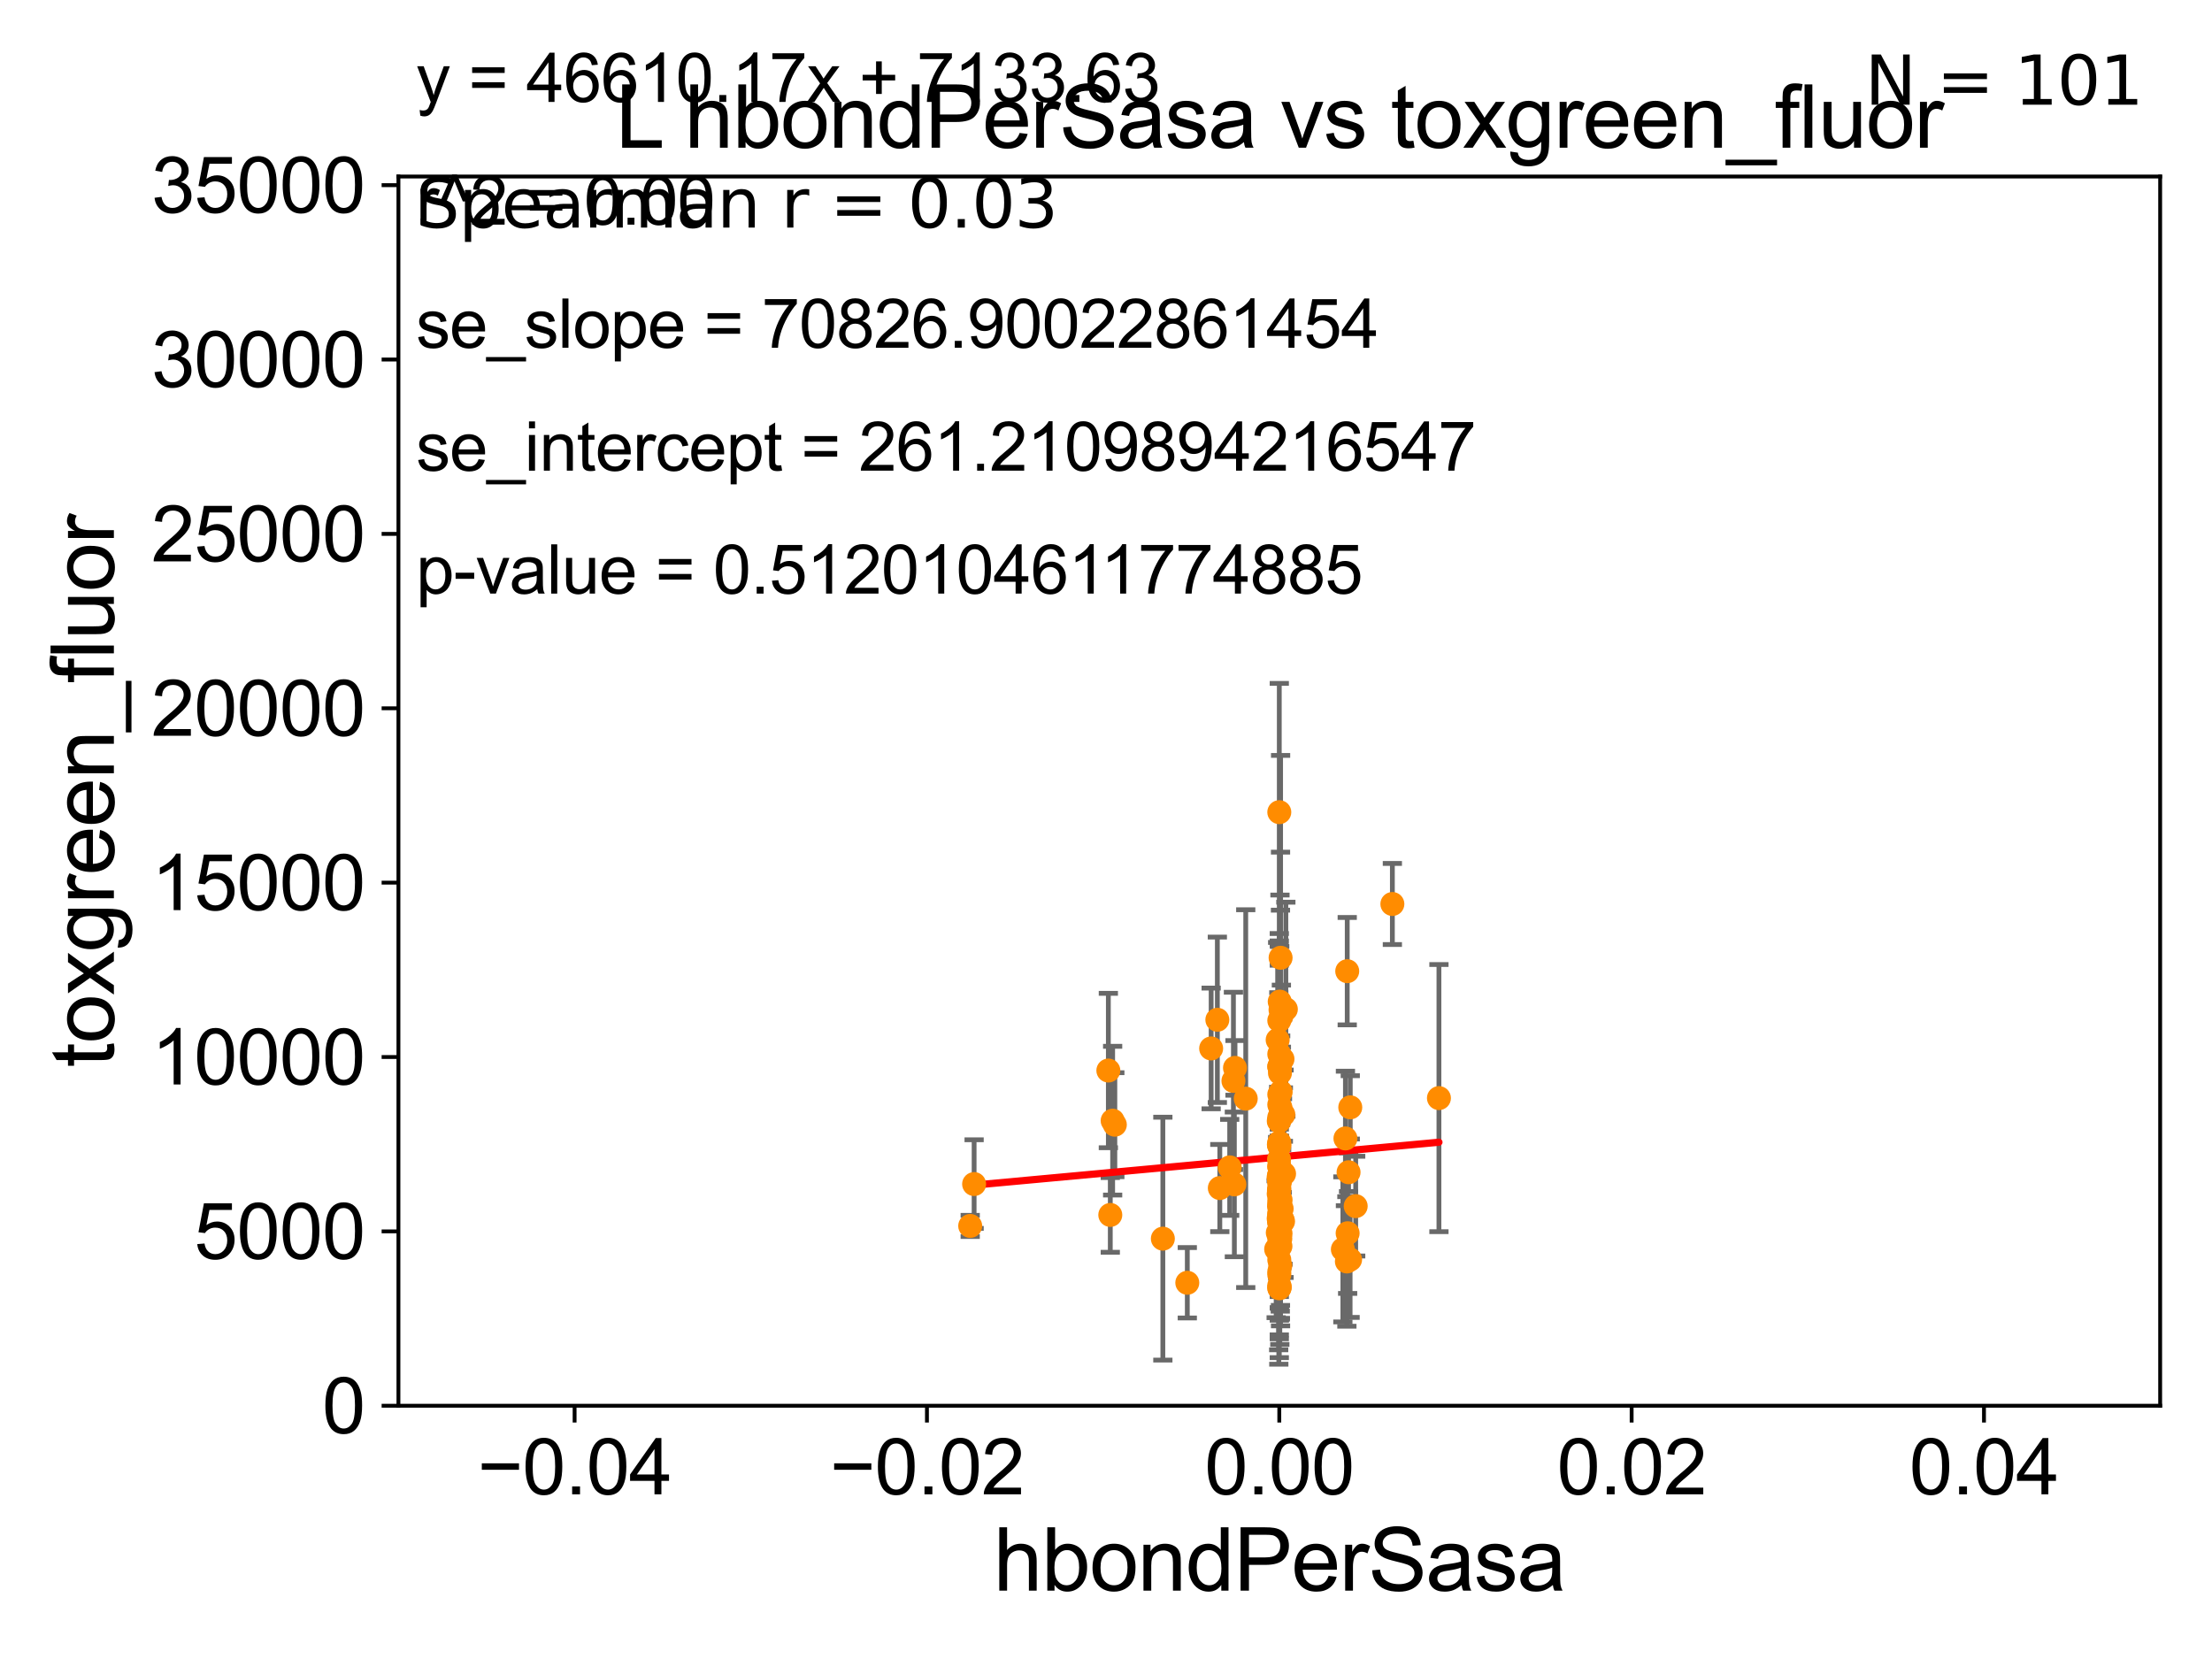 <?xml version="1.0" encoding="utf-8" standalone="no"?>
<!DOCTYPE svg PUBLIC "-//W3C//DTD SVG 1.1//EN"
  "http://www.w3.org/Graphics/SVG/1.1/DTD/svg11.dtd">
<svg xmlns:xlink="http://www.w3.org/1999/xlink" width="460.8pt" height="345.6pt" viewBox="0 0 460.8 345.6" xmlns="http://www.w3.org/2000/svg" version="1.1">
 <defs>
  <style type="text/css">*{stroke-linejoin: round; stroke-linecap: butt}</style>
 </defs>
 <g id="figure_1">
  <g id="patch_1">
   <path d="M 0 345.6 
L 460.8 345.6 
L 460.8 0 
L 0 0 
z
" style="fill: #ffffff"/>
  </g>
  <g id="axes_1">
   <g id="patch_2">
    <path d="M 83 292.84 
L 450 292.84 
L 450 36.775 
L 83 36.775 
z
" style="fill: #ffffff"/>
   </g>
   <g id="PathCollection_1">
    <defs>
     <path id="mf0488ea777" d="M 0 1.118 
C 0.297 1.118 0.581 1 0.791 0.791 
C 1 0.581 1.118 0.297 1.118 0 
C 1.118 -0.297 1 -0.581 0.791 -0.791 
C 0.581 -1 0.297 -1.118 0 -1.118 
C -0.297 -1.118 -0.581 -1 -0.791 -0.791 
C -1 -0.581 -1.118 -0.297 -1.118 0 
C -1.118 0.297 -1 0.581 -0.791 0.791 
C -0.581 1 -0.297 1.118 0 1.118 
z
" style="stroke: #ff8c00"/>
    </defs>
    <g clip-path="url(#p417b15789a)">
     <use xlink:href="#mf0488ea777" x="280.738" y="256.906" style="fill: #ff8c00; stroke: #ff8c00"/>
     <use xlink:href="#mf0488ea777" x="266.757" y="210.362" style="fill: #ff8c00; stroke: #ff8c00"/>
     <use xlink:href="#mf0488ea777" x="266.71" y="258.039" style="fill: #ff8c00; stroke: #ff8c00"/>
     <use xlink:href="#mf0488ea777" x="266.733" y="259.608" style="fill: #ff8c00; stroke: #ff8c00"/>
     <use xlink:href="#mf0488ea777" x="266.5" y="246.213" style="fill: #ff8c00; stroke: #ff8c00"/>
     <use xlink:href="#mf0488ea777" x="231.784" y="233.457" style="fill: #ff8c00; stroke: #ff8c00"/>
     <use xlink:href="#mf0488ea777" x="252.305" y="218.41" style="fill: #ff8c00; stroke: #ff8c00"/>
     <use xlink:href="#mf0488ea777" x="266.759" y="256.952" style="fill: #ff8c00; stroke: #ff8c00"/>
     <use xlink:href="#mf0488ea777" x="266.429" y="247.937" style="fill: #ff8c00; stroke: #ff8c00"/>
     <use xlink:href="#mf0488ea777" x="266.5" y="252.935" style="fill: #ff8c00; stroke: #ff8c00"/>
     <use xlink:href="#mf0488ea777" x="266.5" y="257.336" style="fill: #ff8c00; stroke: #ff8c00"/>
     <use xlink:href="#mf0488ea777" x="266.5" y="256.876" style="fill: #ff8c00; stroke: #ff8c00"/>
     <use xlink:href="#mf0488ea777" x="267.492" y="244.517" style="fill: #ff8c00; stroke: #ff8c00"/>
     <use xlink:href="#mf0488ea777" x="266.5" y="265.544" style="fill: #ff8c00; stroke: #ff8c00"/>
     <use xlink:href="#mf0488ea777" x="266.5" y="268.213" style="fill: #ff8c00; stroke: #ff8c00"/>
     <use xlink:href="#mf0488ea777" x="280.93" y="244.201" style="fill: #ff8c00; stroke: #ff8c00"/>
     <use xlink:href="#mf0488ea777" x="256.945" y="225.169" style="fill: #ff8c00; stroke: #ff8c00"/>
     <use xlink:href="#mf0488ea777" x="266.745" y="230.773" style="fill: #ff8c00; stroke: #ff8c00"/>
     <use xlink:href="#mf0488ea777" x="202.927" y="246.661" style="fill: #ff8c00; stroke: #ff8c00"/>
     <use xlink:href="#mf0488ea777" x="279.744" y="260.268" style="fill: #ff8c00; stroke: #ff8c00"/>
     <use xlink:href="#mf0488ea777" x="266.391" y="233.523" style="fill: #ff8c00; stroke: #ff8c00"/>
     <use xlink:href="#mf0488ea777" x="266.5" y="219.585" style="fill: #ff8c00; stroke: #ff8c00"/>
     <use xlink:href="#mf0488ea777" x="299.757" y="228.754" style="fill: #ff8c00; stroke: #ff8c00"/>
     <use xlink:href="#mf0488ea777" x="257.14" y="246.729" style="fill: #ff8c00; stroke: #ff8c00"/>
     <use xlink:href="#mf0488ea777" x="266.368" y="245.252" style="fill: #ff8c00; stroke: #ff8c00"/>
     <use xlink:href="#mf0488ea777" x="266.805" y="232.438" style="fill: #ff8c00; stroke: #ff8c00"/>
     <use xlink:href="#mf0488ea777" x="266.5" y="267.774" style="fill: #ff8c00; stroke: #ff8c00"/>
     <use xlink:href="#mf0488ea777" x="257.273" y="222.462" style="fill: #ff8c00; stroke: #ff8c00"/>
     <use xlink:href="#mf0488ea777" x="266.704" y="263.658" style="fill: #ff8c00; stroke: #ff8c00"/>
     <use xlink:href="#mf0488ea777" x="266.504" y="244.695" style="fill: #ff8c00; stroke: #ff8c00"/>
     <use xlink:href="#mf0488ea777" x="231.294" y="253.094" style="fill: #ff8c00; stroke: #ff8c00"/>
     <use xlink:href="#mf0488ea777" x="247.337" y="267.225" style="fill: #ff8c00; stroke: #ff8c00"/>
     <use xlink:href="#mf0488ea777" x="254.11" y="247.494" style="fill: #ff8c00; stroke: #ff8c00"/>
     <use xlink:href="#mf0488ea777" x="266.588" y="208.655" style="fill: #ff8c00; stroke: #ff8c00"/>
     <use xlink:href="#mf0488ea777" x="266.5" y="230.111" style="fill: #ff8c00; stroke: #ff8c00"/>
     <use xlink:href="#mf0488ea777" x="266.5" y="246.355" style="fill: #ff8c00; stroke: #ff8c00"/>
     <use xlink:href="#mf0488ea777" x="266.5" y="250.876" style="fill: #ff8c00; stroke: #ff8c00"/>
     <use xlink:href="#mf0488ea777" x="253.596" y="212.437" style="fill: #ff8c00; stroke: #ff8c00"/>
     <use xlink:href="#mf0488ea777" x="267.282" y="254.43" style="fill: #ff8c00; stroke: #ff8c00"/>
     <use xlink:href="#mf0488ea777" x="256.169" y="243.186" style="fill: #ff8c00; stroke: #ff8c00"/>
     <use xlink:href="#mf0488ea777" x="266.787" y="227.469" style="fill: #ff8c00; stroke: #ff8c00"/>
     <use xlink:href="#mf0488ea777" x="266.5" y="247.463" style="fill: #ff8c00; stroke: #ff8c00"/>
     <use xlink:href="#mf0488ea777" x="266.771" y="249.974" style="fill: #ff8c00; stroke: #ff8c00"/>
     <use xlink:href="#mf0488ea777" x="266.5" y="227.996" style="fill: #ff8c00; stroke: #ff8c00"/>
     <use xlink:href="#mf0488ea777" x="266.639" y="222.536" style="fill: #ff8c00; stroke: #ff8c00"/>
     <use xlink:href="#mf0488ea777" x="266.991" y="251.808" style="fill: #ff8c00; stroke: #ff8c00"/>
     <use xlink:href="#mf0488ea777" x="267.866" y="210.237" style="fill: #ff8c00; stroke: #ff8c00"/>
     <use xlink:href="#mf0488ea777" x="266.474" y="233.554" style="fill: #ff8c00; stroke: #ff8c00"/>
     <use xlink:href="#mf0488ea777" x="280.653" y="202.315" style="fill: #ff8c00; stroke: #ff8c00"/>
     <use xlink:href="#mf0488ea777" x="266.5" y="254.653" style="fill: #ff8c00; stroke: #ff8c00"/>
     <use xlink:href="#mf0488ea777" x="267.121" y="253.998" style="fill: #ff8c00; stroke: #ff8c00"/>
     <use xlink:href="#mf0488ea777" x="266.5" y="222.186" style="fill: #ff8c00; stroke: #ff8c00"/>
     <use xlink:href="#mf0488ea777" x="242.243" y="258.035" style="fill: #ff8c00; stroke: #ff8c00"/>
     <use xlink:href="#mf0488ea777" x="266.5" y="268.377" style="fill: #ff8c00; stroke: #ff8c00"/>
     <use xlink:href="#mf0488ea777" x="282.415" y="251.259" style="fill: #ff8c00; stroke: #ff8c00"/>
     <use xlink:href="#mf0488ea777" x="266.16" y="216.631" style="fill: #ff8c00; stroke: #ff8c00"/>
     <use xlink:href="#mf0488ea777" x="266.5" y="244.726" style="fill: #ff8c00; stroke: #ff8c00"/>
     <use xlink:href="#mf0488ea777" x="266.399" y="245.488" style="fill: #ff8c00; stroke: #ff8c00"/>
     <use xlink:href="#mf0488ea777" x="266.5" y="254.221" style="fill: #ff8c00; stroke: #ff8c00"/>
     <use xlink:href="#mf0488ea777" x="266.5" y="258.081" style="fill: #ff8c00; stroke: #ff8c00"/>
     <use xlink:href="#mf0488ea777" x="266.623" y="246.215" style="fill: #ff8c00; stroke: #ff8c00"/>
     <use xlink:href="#mf0488ea777" x="266.373" y="253.843" style="fill: #ff8c00; stroke: #ff8c00"/>
     <use xlink:href="#mf0488ea777" x="266.5" y="243.02" style="fill: #ff8c00; stroke: #ff8c00"/>
     <use xlink:href="#mf0488ea777" x="266.795" y="245.247" style="fill: #ff8c00; stroke: #ff8c00"/>
     <use xlink:href="#mf0488ea777" x="281.251" y="262.381" style="fill: #ff8c00; stroke: #ff8c00"/>
     <use xlink:href="#mf0488ea777" x="266.5" y="222.208" style="fill: #ff8c00; stroke: #ff8c00"/>
     <use xlink:href="#mf0488ea777" x="266.188" y="256.795" style="fill: #ff8c00; stroke: #ff8c00"/>
     <use xlink:href="#mf0488ea777" x="266.774" y="255.266" style="fill: #ff8c00; stroke: #ff8c00"/>
     <use xlink:href="#mf0488ea777" x="266.5" y="252.795" style="fill: #ff8c00; stroke: #ff8c00"/>
     <use xlink:href="#mf0488ea777" x="259.51" y="228.867" style="fill: #ff8c00; stroke: #ff8c00"/>
     <use xlink:href="#mf0488ea777" x="266.377" y="248.698" style="fill: #ff8c00; stroke: #ff8c00"/>
     <use xlink:href="#mf0488ea777" x="265.847" y="260.235" style="fill: #ff8c00; stroke: #ff8c00"/>
     <use xlink:href="#mf0488ea777" x="267.163" y="220.617" style="fill: #ff8c00; stroke: #ff8c00"/>
     <use xlink:href="#mf0488ea777" x="280.279" y="237.16" style="fill: #ff8c00; stroke: #ff8c00"/>
     <use xlink:href="#mf0488ea777" x="266.609" y="268.133" style="fill: #ff8c00; stroke: #ff8c00"/>
     <use xlink:href="#mf0488ea777" x="232.241" y="234.293" style="fill: #ff8c00; stroke: #ff8c00"/>
     <use xlink:href="#mf0488ea777" x="266.772" y="199.519" style="fill: #ff8c00; stroke: #ff8c00"/>
     <use xlink:href="#mf0488ea777" x="266.5" y="238.707" style="fill: #ff8c00; stroke: #ff8c00"/>
     <use xlink:href="#mf0488ea777" x="266.5" y="238" style="fill: #ff8c00; stroke: #ff8c00"/>
     <use xlink:href="#mf0488ea777" x="266.5" y="238.555" style="fill: #ff8c00; stroke: #ff8c00"/>
     <use xlink:href="#mf0488ea777" x="266.5" y="250.092" style="fill: #ff8c00; stroke: #ff8c00"/>
     <use xlink:href="#mf0488ea777" x="266.641" y="223.517" style="fill: #ff8c00; stroke: #ff8c00"/>
     <use xlink:href="#mf0488ea777" x="267.346" y="232.181" style="fill: #ff8c00; stroke: #ff8c00"/>
     <use xlink:href="#mf0488ea777" x="266.5" y="254.686" style="fill: #ff8c00; stroke: #ff8c00"/>
     <use xlink:href="#mf0488ea777" x="202.111" y="255.382" style="fill: #ff8c00; stroke: #ff8c00"/>
     <use xlink:href="#mf0488ea777" x="266.5" y="232.767" style="fill: #ff8c00; stroke: #ff8c00"/>
     <use xlink:href="#mf0488ea777" x="266.5" y="243.042" style="fill: #ff8c00; stroke: #ff8c00"/>
     <use xlink:href="#mf0488ea777" x="230.89" y="223.011" style="fill: #ff8c00; stroke: #ff8c00"/>
     <use xlink:href="#mf0488ea777" x="266.5" y="212.59" style="fill: #ff8c00; stroke: #ff8c00"/>
     <use xlink:href="#mf0488ea777" x="266.935" y="211.676" style="fill: #ff8c00; stroke: #ff8c00"/>
     <use xlink:href="#mf0488ea777" x="266.443" y="241.519" style="fill: #ff8c00; stroke: #ff8c00"/>
     <use xlink:href="#mf0488ea777" x="266.685" y="254.027" style="fill: #ff8c00; stroke: #ff8c00"/>
     <use xlink:href="#mf0488ea777" x="266.5" y="264.906" style="fill: #ff8c00; stroke: #ff8c00"/>
     <use xlink:href="#mf0488ea777" x="266.416" y="238.417" style="fill: #ff8c00; stroke: #ff8c00"/>
     <use xlink:href="#mf0488ea777" x="266.5" y="247.943" style="fill: #ff8c00; stroke: #ff8c00"/>
     <use xlink:href="#mf0488ea777" x="281.286" y="230.683" style="fill: #ff8c00; stroke: #ff8c00"/>
     <use xlink:href="#mf0488ea777" x="266.5" y="169.189" style="fill: #ff8c00; stroke: #ff8c00"/>
     <use xlink:href="#mf0488ea777" x="280.581" y="262.788" style="fill: #ff8c00; stroke: #ff8c00"/>
     <use xlink:href="#mf0488ea777" x="266.5" y="262.444" style="fill: #ff8c00; stroke: #ff8c00"/>
     <use xlink:href="#mf0488ea777" x="290.056" y="188.318" style="fill: #ff8c00; stroke: #ff8c00"/>
     <use xlink:href="#mf0488ea777" x="266.452" y="251.34" style="fill: #ff8c00; stroke: #ff8c00"/>
    </g>
   </g>
   <g id="matplotlib.axis_1">
    <g id="xtick_1">
     <g id="line2d_1">
      <defs>
       <path id="mf08b34b4ec" d="M 0 0 
L 0 3.5 
" style="stroke: #000000; stroke-width: 0.8"/>
      </defs>
      <g>
       <use xlink:href="#mf08b34b4ec" x="119.7" y="292.84" style="stroke: #000000; stroke-width: 0.8"/>
      </g>
     </g>
     <g id="text_1">
      <!-- −0.04 -->
      <g transform="translate(99.459 311.293)scale(0.16 -0.16)">
       <defs>
        <path id="ArialMT-2212" d="M 3381 1997 
L 356 1997 
L 356 2522 
L 3381 2522 
L 3381 1997 
z
" transform="scale(0.016)"/>
        <path id="ArialMT-30" d="M 266 2259 
Q 266 3072 433 3567 
Q 600 4063 929 4331 
Q 1259 4600 1759 4600 
Q 2128 4600 2406 4451 
Q 2684 4303 2865 4023 
Q 3047 3744 3150 3342 
Q 3253 2941 3253 2259 
Q 3253 1453 3087 958 
Q 2922 463 2592 192 
Q 2263 -78 1759 -78 
Q 1097 -78 719 397 
Q 266 969 266 2259 
z
M 844 2259 
Q 844 1131 1108 757 
Q 1372 384 1759 384 
Q 2147 384 2411 759 
Q 2675 1134 2675 2259 
Q 2675 3391 2411 3762 
Q 2147 4134 1753 4134 
Q 1366 4134 1134 3806 
Q 844 3388 844 2259 
z
" transform="scale(0.016)"/>
        <path id="ArialMT-2e" d="M 581 0 
L 581 641 
L 1222 641 
L 1222 0 
L 581 0 
z
" transform="scale(0.016)"/>
        <path id="ArialMT-34" d="M 2069 0 
L 2069 1097 
L 81 1097 
L 81 1613 
L 2172 4581 
L 2631 4581 
L 2631 1613 
L 3250 1613 
L 3250 1097 
L 2631 1097 
L 2631 0 
L 2069 0 
z
M 2069 1613 
L 2069 3678 
L 634 1613 
L 2069 1613 
z
" transform="scale(0.016)"/>
       </defs>
       <use xlink:href="#ArialMT-2212"/>
       <use xlink:href="#ArialMT-30" x="58.398"/>
       <use xlink:href="#ArialMT-2e" x="114.014"/>
       <use xlink:href="#ArialMT-30" x="141.797"/>
       <use xlink:href="#ArialMT-34" x="197.412"/>
      </g>
     </g>
    </g>
    <g id="xtick_2">
     <g id="line2d_2">
      <g>
       <use xlink:href="#mf08b34b4ec" x="193.1" y="292.84" style="stroke: #000000; stroke-width: 0.8"/>
      </g>
     </g>
     <g id="text_2">
      <!-- −0.02 -->
      <g transform="translate(172.859 311.293)scale(0.16 -0.16)">
       <defs>
        <path id="ArialMT-32" d="M 3222 541 
L 3222 0 
L 194 0 
Q 188 203 259 391 
Q 375 700 629 1000 
Q 884 1300 1366 1694 
Q 2113 2306 2375 2664 
Q 2638 3022 2638 3341 
Q 2638 3675 2398 3904 
Q 2159 4134 1775 4134 
Q 1369 4134 1125 3890 
Q 881 3647 878 3216 
L 300 3275 
Q 359 3922 746 4261 
Q 1134 4600 1788 4600 
Q 2447 4600 2831 4234 
Q 3216 3869 3216 3328 
Q 3216 3053 3103 2787 
Q 2991 2522 2730 2228 
Q 2469 1934 1863 1422 
Q 1356 997 1212 845 
Q 1069 694 975 541 
L 3222 541 
z
" transform="scale(0.016)"/>
       </defs>
       <use xlink:href="#ArialMT-2212"/>
       <use xlink:href="#ArialMT-30" x="58.398"/>
       <use xlink:href="#ArialMT-2e" x="114.014"/>
       <use xlink:href="#ArialMT-30" x="141.797"/>
       <use xlink:href="#ArialMT-32" x="197.412"/>
      </g>
     </g>
    </g>
    <g id="xtick_3">
     <g id="line2d_3">
      <g>
       <use xlink:href="#mf08b34b4ec" x="266.5" y="292.84" style="stroke: #000000; stroke-width: 0.8"/>
      </g>
     </g>
     <g id="text_3">
      <!-- 0.00 -->
      <g transform="translate(250.931 311.293)scale(0.16 -0.16)">
       <use xlink:href="#ArialMT-30"/>
       <use xlink:href="#ArialMT-2e" x="55.615"/>
       <use xlink:href="#ArialMT-30" x="83.398"/>
       <use xlink:href="#ArialMT-30" x="139.014"/>
      </g>
     </g>
    </g>
    <g id="xtick_4">
     <g id="line2d_4">
      <g>
       <use xlink:href="#mf08b34b4ec" x="339.9" y="292.84" style="stroke: #000000; stroke-width: 0.8"/>
      </g>
     </g>
     <g id="text_4">
      <!-- 0.02 -->
      <g transform="translate(324.331 311.293)scale(0.16 -0.16)">
       <use xlink:href="#ArialMT-30"/>
       <use xlink:href="#ArialMT-2e" x="55.615"/>
       <use xlink:href="#ArialMT-30" x="83.398"/>
       <use xlink:href="#ArialMT-32" x="139.014"/>
      </g>
     </g>
    </g>
    <g id="xtick_5">
     <g id="line2d_5">
      <g>
       <use xlink:href="#mf08b34b4ec" x="413.3" y="292.84" style="stroke: #000000; stroke-width: 0.8"/>
      </g>
     </g>
     <g id="text_5">
      <!-- 0.04 -->
      <g transform="translate(397.731 311.293)scale(0.16 -0.16)">
       <use xlink:href="#ArialMT-30"/>
       <use xlink:href="#ArialMT-2e" x="55.615"/>
       <use xlink:href="#ArialMT-30" x="83.398"/>
       <use xlink:href="#ArialMT-34" x="139.014"/>
      </g>
     </g>
    </g>
    <g id="text_6">
     <!-- hbondPerSasa -->
     <g transform="translate(206.958 331.357)scale(0.18 -0.18)">
      <defs>
       <path id="ArialMT-68" d="M 422 0 
L 422 4581 
L 984 4581 
L 984 2938 
Q 1378 3394 1978 3394 
Q 2347 3394 2619 3248 
Q 2891 3103 3008 2847 
Q 3125 2591 3125 2103 
L 3125 0 
L 2563 0 
L 2563 2103 
Q 2563 2525 2380 2717 
Q 2197 2909 1863 2909 
Q 1613 2909 1392 2779 
Q 1172 2650 1078 2428 
Q 984 2206 984 1816 
L 984 0 
L 422 0 
z
" transform="scale(0.016)"/>
       <path id="ArialMT-62" d="M 941 0 
L 419 0 
L 419 4581 
L 981 4581 
L 981 2947 
Q 1338 3394 1891 3394 
Q 2197 3394 2470 3270 
Q 2744 3147 2920 2923 
Q 3097 2700 3197 2384 
Q 3297 2069 3297 1709 
Q 3297 856 2875 390 
Q 2453 -75 1863 -75 
Q 1275 -75 941 416 
L 941 0 
z
M 934 1684 
Q 934 1088 1097 822 
Q 1363 388 1816 388 
Q 2184 388 2453 708 
Q 2722 1028 2722 1663 
Q 2722 2313 2464 2622 
Q 2206 2931 1841 2931 
Q 1472 2931 1203 2611 
Q 934 2291 934 1684 
z
" transform="scale(0.016)"/>
       <path id="ArialMT-6f" d="M 213 1659 
Q 213 2581 725 3025 
Q 1153 3394 1769 3394 
Q 2453 3394 2887 2945 
Q 3322 2497 3322 1706 
Q 3322 1066 3130 698 
Q 2938 331 2570 128 
Q 2203 -75 1769 -75 
Q 1072 -75 642 372 
Q 213 819 213 1659 
z
M 791 1659 
Q 791 1022 1069 705 
Q 1347 388 1769 388 
Q 2188 388 2466 706 
Q 2744 1025 2744 1678 
Q 2744 2294 2464 2611 
Q 2184 2928 1769 2928 
Q 1347 2928 1069 2612 
Q 791 2297 791 1659 
z
" transform="scale(0.016)"/>
       <path id="ArialMT-6e" d="M 422 0 
L 422 3319 
L 928 3319 
L 928 2847 
Q 1294 3394 1984 3394 
Q 2284 3394 2536 3286 
Q 2788 3178 2913 3003 
Q 3038 2828 3088 2588 
Q 3119 2431 3119 2041 
L 3119 0 
L 2556 0 
L 2556 2019 
Q 2556 2363 2490 2533 
Q 2425 2703 2258 2804 
Q 2091 2906 1866 2906 
Q 1506 2906 1245 2678 
Q 984 2450 984 1813 
L 984 0 
L 422 0 
z
" transform="scale(0.016)"/>
       <path id="ArialMT-64" d="M 2575 0 
L 2575 419 
Q 2259 -75 1647 -75 
Q 1250 -75 917 144 
Q 584 363 401 755 
Q 219 1147 219 1656 
Q 219 2153 384 2558 
Q 550 2963 881 3178 
Q 1213 3394 1622 3394 
Q 1922 3394 2156 3267 
Q 2391 3141 2538 2938 
L 2538 4581 
L 3097 4581 
L 3097 0 
L 2575 0 
z
M 797 1656 
Q 797 1019 1065 703 
Q 1334 388 1700 388 
Q 2069 388 2326 689 
Q 2584 991 2584 1609 
Q 2584 2291 2321 2609 
Q 2059 2928 1675 2928 
Q 1300 2928 1048 2622 
Q 797 2316 797 1656 
z
" transform="scale(0.016)"/>
       <path id="ArialMT-50" d="M 494 0 
L 494 4581 
L 2222 4581 
Q 2678 4581 2919 4538 
Q 3256 4481 3484 4323 
Q 3713 4166 3852 3881 
Q 3991 3597 3991 3256 
Q 3991 2672 3619 2267 
Q 3247 1863 2275 1863 
L 1100 1863 
L 1100 0 
L 494 0 
z
M 1100 2403 
L 2284 2403 
Q 2872 2403 3119 2622 
Q 3366 2841 3366 3238 
Q 3366 3525 3220 3729 
Q 3075 3934 2838 4000 
Q 2684 4041 2272 4041 
L 1100 4041 
L 1100 2403 
z
" transform="scale(0.016)"/>
       <path id="ArialMT-65" d="M 2694 1069 
L 3275 997 
Q 3138 488 2766 206 
Q 2394 -75 1816 -75 
Q 1088 -75 661 373 
Q 234 822 234 1631 
Q 234 2469 665 2931 
Q 1097 3394 1784 3394 
Q 2450 3394 2872 2941 
Q 3294 2488 3294 1666 
Q 3294 1616 3291 1516 
L 816 1516 
Q 847 969 1125 678 
Q 1403 388 1819 388 
Q 2128 388 2347 550 
Q 2566 713 2694 1069 
z
M 847 1978 
L 2700 1978 
Q 2663 2397 2488 2606 
Q 2219 2931 1791 2931 
Q 1403 2931 1139 2672 
Q 875 2413 847 1978 
z
" transform="scale(0.016)"/>
       <path id="ArialMT-72" d="M 416 0 
L 416 3319 
L 922 3319 
L 922 2816 
Q 1116 3169 1280 3281 
Q 1444 3394 1641 3394 
Q 1925 3394 2219 3213 
L 2025 2691 
Q 1819 2813 1613 2813 
Q 1428 2813 1281 2702 
Q 1134 2591 1072 2394 
Q 978 2094 978 1738 
L 978 0 
L 416 0 
z
" transform="scale(0.016)"/>
       <path id="ArialMT-53" d="M 288 1472 
L 859 1522 
Q 900 1178 1048 958 
Q 1197 738 1509 602 
Q 1822 466 2213 466 
Q 2559 466 2825 569 
Q 3091 672 3220 851 
Q 3350 1031 3350 1244 
Q 3350 1459 3225 1620 
Q 3100 1781 2813 1891 
Q 2628 1963 1997 2114 
Q 1366 2266 1113 2400 
Q 784 2572 623 2826 
Q 463 3081 463 3397 
Q 463 3744 659 4045 
Q 856 4347 1234 4503 
Q 1613 4659 2075 4659 
Q 2584 4659 2973 4495 
Q 3363 4331 3572 4012 
Q 3781 3694 3797 3291 
L 3216 3247 
Q 3169 3681 2898 3903 
Q 2628 4125 2100 4125 
Q 1550 4125 1298 3923 
Q 1047 3722 1047 3438 
Q 1047 3191 1225 3031 
Q 1400 2872 2139 2705 
Q 2878 2538 3153 2413 
Q 3553 2228 3743 1945 
Q 3934 1663 3934 1294 
Q 3934 928 3725 604 
Q 3516 281 3123 101 
Q 2731 -78 2241 -78 
Q 1619 -78 1198 103 
Q 778 284 539 648 
Q 300 1013 288 1472 
z
" transform="scale(0.016)"/>
       <path id="ArialMT-61" d="M 2588 409 
Q 2275 144 1986 34 
Q 1697 -75 1366 -75 
Q 819 -75 525 192 
Q 231 459 231 875 
Q 231 1119 342 1320 
Q 453 1522 633 1644 
Q 813 1766 1038 1828 
Q 1203 1872 1538 1913 
Q 2219 1994 2541 2106 
Q 2544 2222 2544 2253 
Q 2544 2597 2384 2738 
Q 2169 2928 1744 2928 
Q 1347 2928 1158 2789 
Q 969 2650 878 2297 
L 328 2372 
Q 403 2725 575 2942 
Q 747 3159 1072 3276 
Q 1397 3394 1825 3394 
Q 2250 3394 2515 3294 
Q 2781 3194 2906 3042 
Q 3031 2891 3081 2659 
Q 3109 2516 3109 2141 
L 3109 1391 
Q 3109 606 3145 398 
Q 3181 191 3288 0 
L 2700 0 
Q 2613 175 2588 409 
z
M 2541 1666 
Q 2234 1541 1622 1453 
Q 1275 1403 1131 1340 
Q 988 1278 909 1158 
Q 831 1038 831 891 
Q 831 666 1001 516 
Q 1172 366 1500 366 
Q 1825 366 2078 508 
Q 2331 650 2450 897 
Q 2541 1088 2541 1459 
L 2541 1666 
z
" transform="scale(0.016)"/>
       <path id="ArialMT-73" d="M 197 991 
L 753 1078 
Q 800 744 1014 566 
Q 1228 388 1613 388 
Q 2000 388 2187 545 
Q 2375 703 2375 916 
Q 2375 1106 2209 1216 
Q 2094 1291 1634 1406 
Q 1016 1563 777 1677 
Q 538 1791 414 1992 
Q 291 2194 291 2438 
Q 291 2659 392 2848 
Q 494 3038 669 3163 
Q 800 3259 1026 3326 
Q 1253 3394 1513 3394 
Q 1903 3394 2198 3281 
Q 2494 3169 2634 2976 
Q 2775 2784 2828 2463 
L 2278 2388 
Q 2241 2644 2061 2787 
Q 1881 2931 1553 2931 
Q 1166 2931 1000 2803 
Q 834 2675 834 2503 
Q 834 2394 903 2306 
Q 972 2216 1119 2156 
Q 1203 2125 1616 2013 
Q 2213 1853 2448 1751 
Q 2684 1650 2818 1456 
Q 2953 1263 2953 975 
Q 2953 694 2789 445 
Q 2625 197 2315 61 
Q 2006 -75 1616 -75 
Q 969 -75 630 194 
Q 291 463 197 991 
z
" transform="scale(0.016)"/>
      </defs>
      <use xlink:href="#ArialMT-68"/>
      <use xlink:href="#ArialMT-62" x="55.615"/>
      <use xlink:href="#ArialMT-6f" x="111.23"/>
      <use xlink:href="#ArialMT-6e" x="166.846"/>
      <use xlink:href="#ArialMT-64" x="222.461"/>
      <use xlink:href="#ArialMT-50" x="278.076"/>
      <use xlink:href="#ArialMT-65" x="344.775"/>
      <use xlink:href="#ArialMT-72" x="400.391"/>
      <use xlink:href="#ArialMT-53" x="433.691"/>
      <use xlink:href="#ArialMT-61" x="500.391"/>
      <use xlink:href="#ArialMT-73" x="556.006"/>
      <use xlink:href="#ArialMT-61" x="606.006"/>
     </g>
    </g>
   </g>
   <g id="matplotlib.axis_2">
    <g id="ytick_1">
     <g id="line2d_6">
      <defs>
       <path id="mb979e5fbfa" d="M 0 0 
L -3.5 0 
" style="stroke: #000000; stroke-width: 0.8"/>
      </defs>
      <g>
       <use xlink:href="#mb979e5fbfa" x="83" y="292.84" style="stroke: #000000; stroke-width: 0.8"/>
      </g>
     </g>
     <g id="text_7">
      <!-- 0 -->
      <g transform="translate(67.103 298.566)scale(0.16 -0.16)">
       <use xlink:href="#ArialMT-30"/>
      </g>
     </g>
    </g>
    <g id="ytick_2">
     <g id="line2d_7">
      <g>
       <use xlink:href="#mb979e5fbfa" x="83" y="256.516" style="stroke: #000000; stroke-width: 0.8"/>
      </g>
     </g>
     <g id="text_8">
      <!-- 5000 -->
      <g transform="translate(40.41 262.242)scale(0.16 -0.16)">
       <defs>
        <path id="ArialMT-35" d="M 266 1200 
L 856 1250 
Q 922 819 1161 601 
Q 1400 384 1738 384 
Q 2144 384 2425 690 
Q 2706 997 2706 1503 
Q 2706 1984 2436 2262 
Q 2166 2541 1728 2541 
Q 1456 2541 1237 2417 
Q 1019 2294 894 2097 
L 366 2166 
L 809 4519 
L 3088 4519 
L 3088 3981 
L 1259 3981 
L 1013 2750 
Q 1425 3038 1878 3038 
Q 2478 3038 2890 2622 
Q 3303 2206 3303 1553 
Q 3303 931 2941 478 
Q 2500 -78 1738 -78 
Q 1113 -78 717 272 
Q 322 622 266 1200 
z
" transform="scale(0.016)"/>
       </defs>
       <use xlink:href="#ArialMT-35"/>
       <use xlink:href="#ArialMT-30" x="55.615"/>
       <use xlink:href="#ArialMT-30" x="111.23"/>
       <use xlink:href="#ArialMT-30" x="166.846"/>
      </g>
     </g>
    </g>
    <g id="ytick_3">
     <g id="line2d_8">
      <g>
       <use xlink:href="#mb979e5fbfa" x="83" y="220.192" style="stroke: #000000; stroke-width: 0.8"/>
      </g>
     </g>
     <g id="text_9">
      <!-- 10000 -->
      <g transform="translate(31.512 225.918)scale(0.16 -0.16)">
       <defs>
        <path id="ArialMT-31" d="M 2384 0 
L 1822 0 
L 1822 3584 
Q 1619 3391 1289 3197 
Q 959 3003 697 2906 
L 697 3450 
Q 1169 3672 1522 3987 
Q 1875 4303 2022 4600 
L 2384 4600 
L 2384 0 
z
" transform="scale(0.016)"/>
       </defs>
       <use xlink:href="#ArialMT-31"/>
       <use xlink:href="#ArialMT-30" x="55.615"/>
       <use xlink:href="#ArialMT-30" x="111.23"/>
       <use xlink:href="#ArialMT-30" x="166.846"/>
       <use xlink:href="#ArialMT-30" x="222.461"/>
      </g>
     </g>
    </g>
    <g id="ytick_4">
     <g id="line2d_9">
      <g>
       <use xlink:href="#mb979e5fbfa" x="83" y="183.867" style="stroke: #000000; stroke-width: 0.8"/>
      </g>
     </g>
     <g id="text_10">
      <!-- 15000 -->
      <g transform="translate(31.512 189.594)scale(0.16 -0.16)">
       <use xlink:href="#ArialMT-31"/>
       <use xlink:href="#ArialMT-35" x="55.615"/>
       <use xlink:href="#ArialMT-30" x="111.23"/>
       <use xlink:href="#ArialMT-30" x="166.846"/>
       <use xlink:href="#ArialMT-30" x="222.461"/>
      </g>
     </g>
    </g>
    <g id="ytick_5">
     <g id="line2d_10">
      <g>
       <use xlink:href="#mb979e5fbfa" x="83" y="147.543" style="stroke: #000000; stroke-width: 0.8"/>
      </g>
     </g>
     <g id="text_11">
      <!-- 20000 -->
      <g transform="translate(31.512 153.27)scale(0.16 -0.16)">
       <use xlink:href="#ArialMT-32"/>
       <use xlink:href="#ArialMT-30" x="55.615"/>
       <use xlink:href="#ArialMT-30" x="111.23"/>
       <use xlink:href="#ArialMT-30" x="166.846"/>
       <use xlink:href="#ArialMT-30" x="222.461"/>
      </g>
     </g>
    </g>
    <g id="ytick_6">
     <g id="line2d_11">
      <g>
       <use xlink:href="#mb979e5fbfa" x="83" y="111.219" style="stroke: #000000; stroke-width: 0.8"/>
      </g>
     </g>
     <g id="text_12">
      <!-- 25000 -->
      <g transform="translate(31.512 116.945)scale(0.16 -0.16)">
       <use xlink:href="#ArialMT-32"/>
       <use xlink:href="#ArialMT-35" x="55.615"/>
       <use xlink:href="#ArialMT-30" x="111.23"/>
       <use xlink:href="#ArialMT-30" x="166.846"/>
       <use xlink:href="#ArialMT-30" x="222.461"/>
      </g>
     </g>
    </g>
    <g id="ytick_7">
     <g id="line2d_12">
      <g>
       <use xlink:href="#mb979e5fbfa" x="83" y="74.895" style="stroke: #000000; stroke-width: 0.8"/>
      </g>
     </g>
     <g id="text_13">
      <!-- 30000 -->
      <g transform="translate(31.512 80.621)scale(0.16 -0.16)">
       <defs>
        <path id="ArialMT-33" d="M 269 1209 
L 831 1284 
Q 928 806 1161 595 
Q 1394 384 1728 384 
Q 2125 384 2398 659 
Q 2672 934 2672 1341 
Q 2672 1728 2419 1979 
Q 2166 2231 1775 2231 
Q 1616 2231 1378 2169 
L 1441 2663 
Q 1497 2656 1531 2656 
Q 1891 2656 2178 2843 
Q 2466 3031 2466 3422 
Q 2466 3731 2256 3934 
Q 2047 4138 1716 4138 
Q 1388 4138 1169 3931 
Q 950 3725 888 3313 
L 325 3413 
Q 428 3978 793 4289 
Q 1159 4600 1703 4600 
Q 2078 4600 2393 4439 
Q 2709 4278 2876 4000 
Q 3044 3722 3044 3409 
Q 3044 3113 2884 2869 
Q 2725 2625 2413 2481 
Q 2819 2388 3044 2092 
Q 3269 1797 3269 1353 
Q 3269 753 2831 336 
Q 2394 -81 1725 -81 
Q 1122 -81 723 278 
Q 325 638 269 1209 
z
" transform="scale(0.016)"/>
       </defs>
       <use xlink:href="#ArialMT-33"/>
       <use xlink:href="#ArialMT-30" x="55.615"/>
       <use xlink:href="#ArialMT-30" x="111.23"/>
       <use xlink:href="#ArialMT-30" x="166.846"/>
       <use xlink:href="#ArialMT-30" x="222.461"/>
      </g>
     </g>
    </g>
    <g id="ytick_8">
     <g id="line2d_13">
      <g>
       <use xlink:href="#mb979e5fbfa" x="83" y="38.571" style="stroke: #000000; stroke-width: 0.8"/>
      </g>
     </g>
     <g id="text_14">
      <!-- 35000 -->
      <g transform="translate(31.512 44.297)scale(0.16 -0.16)">
       <use xlink:href="#ArialMT-33"/>
       <use xlink:href="#ArialMT-35" x="55.615"/>
       <use xlink:href="#ArialMT-30" x="111.23"/>
       <use xlink:href="#ArialMT-30" x="166.846"/>
       <use xlink:href="#ArialMT-30" x="222.461"/>
      </g>
     </g>
    </g>
    <g id="text_15">
     <!-- toxgreen_fluor -->
     <g transform="translate(23.724 222.34)rotate(-90)scale(0.18 -0.18)">
      <defs>
       <path id="ArialMT-74" d="M 1650 503 
L 1731 6 
Q 1494 -44 1306 -44 
Q 1000 -44 831 53 
Q 663 150 594 308 
Q 525 466 525 972 
L 525 2881 
L 113 2881 
L 113 3319 
L 525 3319 
L 525 4141 
L 1084 4478 
L 1084 3319 
L 1650 3319 
L 1650 2881 
L 1084 2881 
L 1084 941 
Q 1084 700 1114 631 
Q 1144 563 1211 522 
Q 1278 481 1403 481 
Q 1497 481 1650 503 
z
" transform="scale(0.016)"/>
       <path id="ArialMT-78" d="M 47 0 
L 1259 1725 
L 138 3319 
L 841 3319 
L 1350 2541 
Q 1494 2319 1581 2169 
Q 1719 2375 1834 2534 
L 2394 3319 
L 3066 3319 
L 1919 1756 
L 3153 0 
L 2463 0 
L 1781 1031 
L 1600 1309 
L 728 0 
L 47 0 
z
" transform="scale(0.016)"/>
       <path id="ArialMT-67" d="M 319 -275 
L 866 -356 
Q 900 -609 1056 -725 
Q 1266 -881 1628 -881 
Q 2019 -881 2231 -725 
Q 2444 -569 2519 -288 
Q 2563 -116 2559 434 
Q 2191 0 1641 0 
Q 956 0 581 494 
Q 206 988 206 1678 
Q 206 2153 378 2554 
Q 550 2956 876 3175 
Q 1203 3394 1644 3394 
Q 2231 3394 2613 2919 
L 2613 3319 
L 3131 3319 
L 3131 450 
Q 3131 -325 2973 -648 
Q 2816 -972 2473 -1159 
Q 2131 -1347 1631 -1347 
Q 1038 -1347 672 -1080 
Q 306 -813 319 -275 
z
M 784 1719 
Q 784 1066 1043 766 
Q 1303 466 1694 466 
Q 2081 466 2343 764 
Q 2606 1063 2606 1700 
Q 2606 2309 2336 2618 
Q 2066 2928 1684 2928 
Q 1309 2928 1046 2623 
Q 784 2319 784 1719 
z
" transform="scale(0.016)"/>
       <path id="ArialMT-5f" d="M -97 -1272 
L -97 -866 
L 3631 -866 
L 3631 -1272 
L -97 -1272 
z
" transform="scale(0.016)"/>
       <path id="ArialMT-66" d="M 556 0 
L 556 2881 
L 59 2881 
L 59 3319 
L 556 3319 
L 556 3672 
Q 556 4006 616 4169 
Q 697 4388 901 4523 
Q 1106 4659 1475 4659 
Q 1713 4659 2000 4603 
L 1916 4113 
Q 1741 4144 1584 4144 
Q 1328 4144 1222 4034 
Q 1116 3925 1116 3625 
L 1116 3319 
L 1763 3319 
L 1763 2881 
L 1116 2881 
L 1116 0 
L 556 0 
z
" transform="scale(0.016)"/>
       <path id="ArialMT-6c" d="M 409 0 
L 409 4581 
L 972 4581 
L 972 0 
L 409 0 
z
" transform="scale(0.016)"/>
       <path id="ArialMT-75" d="M 2597 0 
L 2597 488 
Q 2209 -75 1544 -75 
Q 1250 -75 995 37 
Q 741 150 617 320 
Q 494 491 444 738 
Q 409 903 409 1263 
L 409 3319 
L 972 3319 
L 972 1478 
Q 972 1038 1006 884 
Q 1059 663 1231 536 
Q 1403 409 1656 409 
Q 1909 409 2131 539 
Q 2353 669 2445 892 
Q 2538 1116 2538 1541 
L 2538 3319 
L 3100 3319 
L 3100 0 
L 2597 0 
z
" transform="scale(0.016)"/>
      </defs>
      <use xlink:href="#ArialMT-74"/>
      <use xlink:href="#ArialMT-6f" x="27.783"/>
      <use xlink:href="#ArialMT-78" x="83.398"/>
      <use xlink:href="#ArialMT-67" x="133.398"/>
      <use xlink:href="#ArialMT-72" x="189.014"/>
      <use xlink:href="#ArialMT-65" x="222.314"/>
      <use xlink:href="#ArialMT-65" x="277.93"/>
      <use xlink:href="#ArialMT-6e" x="333.545"/>
      <use xlink:href="#ArialMT-5f" x="389.16"/>
      <use xlink:href="#ArialMT-66" x="444.775"/>
      <use xlink:href="#ArialMT-6c" x="472.559"/>
      <use xlink:href="#ArialMT-75" x="494.775"/>
      <use xlink:href="#ArialMT-6f" x="550.391"/>
      <use xlink:href="#ArialMT-72" x="606.006"/>
     </g>
    </g>
   </g>
   <g id="LineCollection_1">
    <path d="M 280.738 269.448 
L 280.738 244.363 
" clip-path="url(#p417b15789a)" style="fill: none; stroke: #696969"/>
    <path d="M 266.757 243.205 
L 266.757 177.519 
" clip-path="url(#p417b15789a)" style="fill: none; stroke: #696969"/>
    <path d="M 266.71 274.796 
L 266.71 241.283 
" clip-path="url(#p417b15789a)" style="fill: none; stroke: #696969"/>
    <path d="M 266.733 274.629 
L 266.733 244.588 
" clip-path="url(#p417b15789a)" style="fill: none; stroke: #696969"/>
    <path d="M 266.5 257.2 
L 266.5 235.226 
" clip-path="url(#p417b15789a)" style="fill: none; stroke: #696969"/>
    <path d="M 231.784 248.952 
L 231.784 217.963 
" clip-path="url(#p417b15789a)" style="fill: none; stroke: #696969"/>
    <path d="M 252.305 230.984 
L 252.305 205.837 
" clip-path="url(#p417b15789a)" style="fill: none; stroke: #696969"/>
    <path d="M 266.759 276.201 
L 266.759 237.704 
" clip-path="url(#p417b15789a)" style="fill: none; stroke: #696969"/>
    <path d="M 266.429 262.278 
L 266.429 233.597 
" clip-path="url(#p417b15789a)" style="fill: none; stroke: #696969"/>
    <path d="M 266.5 262.95 
L 266.5 242.921 
" clip-path="url(#p417b15789a)" style="fill: none; stroke: #696969"/>
    <path d="M 266.5 270.099 
L 266.5 244.574 
" clip-path="url(#p417b15789a)" style="fill: none; stroke: #696969"/>
    <path d="M 266.5 263.461 
L 266.5 250.292 
" clip-path="url(#p417b15789a)" style="fill: none; stroke: #696969"/>
    <path d="M 267.492 266.123 
L 267.492 222.911 
" clip-path="url(#p417b15789a)" style="fill: none; stroke: #696969"/>
    <path d="M 266.5 278.078 
L 266.5 253.01 
" clip-path="url(#p417b15789a)" style="fill: none; stroke: #696969"/>
    <path d="M 266.5 274.986 
L 266.5 261.44 
" clip-path="url(#p417b15789a)" style="fill: none; stroke: #696969"/>
    <path d="M 280.93 248.219 
L 280.93 240.183 
" clip-path="url(#p417b15789a)" style="fill: none; stroke: #696969"/>
    <path d="M 256.945 243.634 
L 256.945 206.704 
" clip-path="url(#p417b15789a)" style="fill: none; stroke: #696969"/>
    <path d="M 266.745 271.943 
L 266.745 189.603 
" clip-path="url(#p417b15789a)" style="fill: none; stroke: #696969"/>
    <path d="M 202.927 255.89 
L 202.927 237.433 
" clip-path="url(#p417b15789a)" style="fill: none; stroke: #696969"/>
    <path d="M 279.744 275.379 
L 279.744 245.158 
" clip-path="url(#p417b15789a)" style="fill: none; stroke: #696969"/>
    <path d="M 266.391 244.226 
L 266.391 222.821 
" clip-path="url(#p417b15789a)" style="fill: none; stroke: #696969"/>
    <path d="M 266.5 242.124 
L 266.5 197.045 
" clip-path="url(#p417b15789a)" style="fill: none; stroke: #696969"/>
    <path d="M 299.757 256.579 
L 299.757 200.929 
" clip-path="url(#p417b15789a)" style="fill: none; stroke: #696969"/>
    <path d="M 257.14 261.8 
L 257.14 231.658 
" clip-path="url(#p417b15789a)" style="fill: none; stroke: #696969"/>
    <path d="M 266.368 252.571 
L 266.368 237.932 
" clip-path="url(#p417b15789a)" style="fill: none; stroke: #696969"/>
    <path d="M 266.805 241.415 
L 266.805 223.461 
" clip-path="url(#p417b15789a)" style="fill: none; stroke: #696969"/>
    <path d="M 266.5 274.976 
L 266.5 260.571 
" clip-path="url(#p417b15789a)" style="fill: none; stroke: #696969"/>
    <path d="M 257.273 228.153 
L 257.273 216.77 
" clip-path="url(#p417b15789a)" style="fill: none; stroke: #696969"/>
    <path d="M 266.704 273.139 
L 266.704 254.176 
" clip-path="url(#p417b15789a)" style="fill: none; stroke: #696969"/>
    <path d="M 266.504 256.341 
L 266.504 233.048 
" clip-path="url(#p417b15789a)" style="fill: none; stroke: #696969"/>
    <path d="M 231.294 260.872 
L 231.294 245.315 
" clip-path="url(#p417b15789a)" style="fill: none; stroke: #696969"/>
    <path d="M 247.337 274.559 
L 247.337 259.891 
" clip-path="url(#p417b15789a)" style="fill: none; stroke: #696969"/>
    <path d="M 254.11 256.575 
L 254.11 238.412 
" clip-path="url(#p417b15789a)" style="fill: none; stroke: #696969"/>
    <path d="M 266.588 220.134 
L 266.588 197.176 
" clip-path="url(#p417b15789a)" style="fill: none; stroke: #696969"/>
    <path d="M 266.5 247.286 
L 266.5 212.937 
" clip-path="url(#p417b15789a)" style="fill: none; stroke: #696969"/>
    <path d="M 266.5 258.956 
L 266.5 233.754 
" clip-path="url(#p417b15789a)" style="fill: none; stroke: #696969"/>
    <path d="M 266.5 257.841 
L 266.5 243.911 
" clip-path="url(#p417b15789a)" style="fill: none; stroke: #696969"/>
    <path d="M 253.596 229.665 
L 253.596 195.21 
" clip-path="url(#p417b15789a)" style="fill: none; stroke: #696969"/>
    <path d="M 267.282 263.356 
L 267.282 245.504 
" clip-path="url(#p417b15789a)" style="fill: none; stroke: #696969"/>
    <path d="M 256.169 253.181 
L 256.169 233.191 
" clip-path="url(#p417b15789a)" style="fill: none; stroke: #696969"/>
    <path d="M 266.787 239.139 
L 266.787 215.799 
" clip-path="url(#p417b15789a)" style="fill: none; stroke: #696969"/>
    <path d="M 266.5 260.564 
L 266.5 234.362 
" clip-path="url(#p417b15789a)" style="fill: none; stroke: #696969"/>
    <path d="M 266.771 265.704 
L 266.771 234.245 
" clip-path="url(#p417b15789a)" style="fill: none; stroke: #696969"/>
    <path d="M 266.5 236.977 
L 266.5 219.014 
" clip-path="url(#p417b15789a)" style="fill: none; stroke: #696969"/>
    <path d="M 266.639 245.106 
L 266.639 199.966 
" clip-path="url(#p417b15789a)" style="fill: none; stroke: #696969"/>
    <path d="M 266.991 264.14 
L 266.991 239.476 
" clip-path="url(#p417b15789a)" style="fill: none; stroke: #696969"/>
    <path d="M 267.866 232.528 
L 267.866 187.946 
" clip-path="url(#p417b15789a)" style="fill: none; stroke: #696969"/>
    <path d="M 266.474 253.579 
L 266.474 213.529 
" clip-path="url(#p417b15789a)" style="fill: none; stroke: #696969"/>
    <path d="M 280.653 213.501 
L 280.653 191.129 
" clip-path="url(#p417b15789a)" style="fill: none; stroke: #696969"/>
    <path d="M 266.5 272.522 
L 266.5 236.785 
" clip-path="url(#p417b15789a)" style="fill: none; stroke: #696969"/>
    <path d="M 267.121 259.601 
L 267.121 248.395 
" clip-path="url(#p417b15789a)" style="fill: none; stroke: #696969"/>
    <path d="M 266.5 243.302 
L 266.5 201.069 
" clip-path="url(#p417b15789a)" style="fill: none; stroke: #696969"/>
    <path d="M 242.243 283.334 
L 242.243 232.736 
" clip-path="url(#p417b15789a)" style="fill: none; stroke: #696969"/>
    <path d="M 266.5 282.822 
L 266.5 253.931 
" clip-path="url(#p417b15789a)" style="fill: none; stroke: #696969"/>
    <path d="M 282.415 261.648 
L 282.415 240.87 
" clip-path="url(#p417b15789a)" style="fill: none; stroke: #696969"/>
    <path d="M 266.16 236.936 
L 266.16 196.326 
" clip-path="url(#p417b15789a)" style="fill: none; stroke: #696969"/>
    <path d="M 266.5 252.803 
L 266.5 236.648 
" clip-path="url(#p417b15789a)" style="fill: none; stroke: #696969"/>
    <path d="M 266.399 284.188 
L 266.399 206.788 
" clip-path="url(#p417b15789a)" style="fill: none; stroke: #696969"/>
    <path d="M 266.5 264.43 
L 266.5 244.011 
" clip-path="url(#p417b15789a)" style="fill: none; stroke: #696969"/>
    <path d="M 266.5 261.055 
L 266.5 255.107 
" clip-path="url(#p417b15789a)" style="fill: none; stroke: #696969"/>
    <path d="M 266.623 258.108 
L 266.623 234.323 
" clip-path="url(#p417b15789a)" style="fill: none; stroke: #696969"/>
    <path d="M 266.373 281.193 
L 266.373 226.493 
" clip-path="url(#p417b15789a)" style="fill: none; stroke: #696969"/>
    <path d="M 266.5 252.532 
L 266.5 233.507 
" clip-path="url(#p417b15789a)" style="fill: none; stroke: #696969"/>
    <path d="M 266.795 256.588 
L 266.795 233.905 
" clip-path="url(#p417b15789a)" style="fill: none; stroke: #696969"/>
    <path d="M 281.251 274.44 
L 281.251 250.322 
" clip-path="url(#p417b15789a)" style="fill: none; stroke: #696969"/>
    <path d="M 266.5 234.227 
L 266.5 210.188 
" clip-path="url(#p417b15789a)" style="fill: none; stroke: #696969"/>
    <path d="M 266.188 266.257 
L 266.188 247.333 
" clip-path="url(#p417b15789a)" style="fill: none; stroke: #696969"/>
    <path d="M 266.774 266.143 
L 266.774 244.389 
" clip-path="url(#p417b15789a)" style="fill: none; stroke: #696969"/>
    <path d="M 266.5 258.758 
L 266.5 246.832 
" clip-path="url(#p417b15789a)" style="fill: none; stroke: #696969"/>
    <path d="M 259.51 268.214 
L 259.51 189.519 
" clip-path="url(#p417b15789a)" style="fill: none; stroke: #696969"/>
    <path d="M 266.377 253.374 
L 266.377 244.022 
" clip-path="url(#p417b15789a)" style="fill: none; stroke: #696969"/>
    <path d="M 265.847 274.491 
L 265.847 245.979 
" clip-path="url(#p417b15789a)" style="fill: none; stroke: #696969"/>
    <path d="M 267.163 228.893 
L 267.163 212.342 
" clip-path="url(#p417b15789a)" style="fill: none; stroke: #696969"/>
    <path d="M 280.279 251.168 
L 280.279 223.152 
" clip-path="url(#p417b15789a)" style="fill: none; stroke: #696969"/>
    <path d="M 266.609 280.072 
L 266.609 256.194 
" clip-path="url(#p417b15789a)" style="fill: none; stroke: #696969"/>
    <path d="M 232.241 245.121 
L 232.241 223.466 
" clip-path="url(#p417b15789a)" style="fill: none; stroke: #696969"/>
    <path d="M 266.772 241.67 
L 266.772 157.368 
" clip-path="url(#p417b15789a)" style="fill: none; stroke: #696969"/>
    <path d="M 266.5 250.635 
L 266.5 226.78 
" clip-path="url(#p417b15789a)" style="fill: none; stroke: #696969"/>
    <path d="M 266.5 252.495 
L 266.5 223.504 
" clip-path="url(#p417b15789a)" style="fill: none; stroke: #696969"/>
    <path d="M 266.5 258.981 
L 266.5 218.13 
" clip-path="url(#p417b15789a)" style="fill: none; stroke: #696969"/>
    <path d="M 266.5 267.173 
L 266.5 233.011 
" clip-path="url(#p417b15789a)" style="fill: none; stroke: #696969"/>
    <path d="M 266.641 260.583 
L 266.641 186.451 
" clip-path="url(#p417b15789a)" style="fill: none; stroke: #696969"/>
    <path d="M 267.346 237.749 
L 267.346 226.614 
" clip-path="url(#p417b15789a)" style="fill: none; stroke: #696969"/>
    <path d="M 266.5 261.93 
L 266.5 247.442 
" clip-path="url(#p417b15789a)" style="fill: none; stroke: #696969"/>
    <path d="M 202.111 257.586 
L 202.111 253.179 
" clip-path="url(#p417b15789a)" style="fill: none; stroke: #696969"/>
    <path d="M 266.5 249.305 
L 266.5 216.229 
" clip-path="url(#p417b15789a)" style="fill: none; stroke: #696969"/>
    <path d="M 266.5 255.396 
L 266.5 230.689 
" clip-path="url(#p417b15789a)" style="fill: none; stroke: #696969"/>
    <path d="M 230.89 239.093 
L 230.89 206.928 
" clip-path="url(#p417b15789a)" style="fill: none; stroke: #696969"/>
    <path d="M 266.5 230.711 
L 266.5 194.469 
" clip-path="url(#p417b15789a)" style="fill: none; stroke: #696969"/>
    <path d="M 266.935 218.136 
L 266.935 205.216 
" clip-path="url(#p417b15789a)" style="fill: none; stroke: #696969"/>
    <path d="M 266.443 256.086 
L 266.443 226.952 
" clip-path="url(#p417b15789a)" style="fill: none; stroke: #696969"/>
    <path d="M 266.685 266.983 
L 266.685 241.07 
" clip-path="url(#p417b15789a)" style="fill: none; stroke: #696969"/>
    <path d="M 266.5 272.406 
L 266.5 257.406 
" clip-path="url(#p417b15789a)" style="fill: none; stroke: #696969"/>
    <path d="M 266.416 248.758 
L 266.416 228.077 
" clip-path="url(#p417b15789a)" style="fill: none; stroke: #696969"/>
    <path d="M 266.5 258.761 
L 266.5 237.125 
" clip-path="url(#p417b15789a)" style="fill: none; stroke: #696969"/>
    <path d="M 281.286 237.276 
L 281.286 224.09 
" clip-path="url(#p417b15789a)" style="fill: none; stroke: #696969"/>
    <path d="M 266.5 196.019 
L 266.5 142.36 
" clip-path="url(#p417b15789a)" style="fill: none; stroke: #696969"/>
    <path d="M 280.581 276.28 
L 280.581 249.296 
" clip-path="url(#p417b15789a)" style="fill: none; stroke: #696969"/>
    <path d="M 266.5 278.894 
L 266.5 245.995 
" clip-path="url(#p417b15789a)" style="fill: none; stroke: #696969"/>
    <path d="M 290.056 196.764 
L 290.056 179.872 
" clip-path="url(#p417b15789a)" style="fill: none; stroke: #696969"/>
    <path d="M 266.452 265.013 
L 266.452 237.668 
" clip-path="url(#p417b15789a)" style="fill: none; stroke: #696969"/>
   </g>
   <g id="line2d_14">
    <defs>
     <path id="m73216254d1" d="M 2 0 
L -2 -0 
" style="stroke: #696969"/>
    </defs>
    <g clip-path="url(#p417b15789a)">
     <use xlink:href="#m73216254d1" x="280.738" y="269.448" style="fill: #696969; stroke: #696969"/>
     <use xlink:href="#m73216254d1" x="266.757" y="243.205" style="fill: #696969; stroke: #696969"/>
     <use xlink:href="#m73216254d1" x="266.71" y="274.796" style="fill: #696969; stroke: #696969"/>
     <use xlink:href="#m73216254d1" x="266.733" y="274.629" style="fill: #696969; stroke: #696969"/>
     <use xlink:href="#m73216254d1" x="266.5" y="257.2" style="fill: #696969; stroke: #696969"/>
     <use xlink:href="#m73216254d1" x="231.784" y="248.952" style="fill: #696969; stroke: #696969"/>
     <use xlink:href="#m73216254d1" x="252.305" y="230.984" style="fill: #696969; stroke: #696969"/>
     <use xlink:href="#m73216254d1" x="266.759" y="276.201" style="fill: #696969; stroke: #696969"/>
     <use xlink:href="#m73216254d1" x="266.429" y="262.278" style="fill: #696969; stroke: #696969"/>
     <use xlink:href="#m73216254d1" x="266.5" y="262.95" style="fill: #696969; stroke: #696969"/>
     <use xlink:href="#m73216254d1" x="266.5" y="270.099" style="fill: #696969; stroke: #696969"/>
     <use xlink:href="#m73216254d1" x="266.5" y="263.461" style="fill: #696969; stroke: #696969"/>
     <use xlink:href="#m73216254d1" x="267.492" y="266.123" style="fill: #696969; stroke: #696969"/>
     <use xlink:href="#m73216254d1" x="266.5" y="278.078" style="fill: #696969; stroke: #696969"/>
     <use xlink:href="#m73216254d1" x="266.5" y="274.986" style="fill: #696969; stroke: #696969"/>
     <use xlink:href="#m73216254d1" x="280.93" y="248.219" style="fill: #696969; stroke: #696969"/>
     <use xlink:href="#m73216254d1" x="256.945" y="243.634" style="fill: #696969; stroke: #696969"/>
     <use xlink:href="#m73216254d1" x="266.745" y="271.943" style="fill: #696969; stroke: #696969"/>
     <use xlink:href="#m73216254d1" x="202.927" y="255.89" style="fill: #696969; stroke: #696969"/>
     <use xlink:href="#m73216254d1" x="279.744" y="275.379" style="fill: #696969; stroke: #696969"/>
     <use xlink:href="#m73216254d1" x="266.391" y="244.226" style="fill: #696969; stroke: #696969"/>
     <use xlink:href="#m73216254d1" x="266.5" y="242.124" style="fill: #696969; stroke: #696969"/>
     <use xlink:href="#m73216254d1" x="299.757" y="256.579" style="fill: #696969; stroke: #696969"/>
     <use xlink:href="#m73216254d1" x="257.14" y="261.8" style="fill: #696969; stroke: #696969"/>
     <use xlink:href="#m73216254d1" x="266.368" y="252.571" style="fill: #696969; stroke: #696969"/>
     <use xlink:href="#m73216254d1" x="266.805" y="241.415" style="fill: #696969; stroke: #696969"/>
     <use xlink:href="#m73216254d1" x="266.5" y="274.976" style="fill: #696969; stroke: #696969"/>
     <use xlink:href="#m73216254d1" x="257.273" y="228.153" style="fill: #696969; stroke: #696969"/>
     <use xlink:href="#m73216254d1" x="266.704" y="273.139" style="fill: #696969; stroke: #696969"/>
     <use xlink:href="#m73216254d1" x="266.504" y="256.341" style="fill: #696969; stroke: #696969"/>
     <use xlink:href="#m73216254d1" x="231.294" y="260.872" style="fill: #696969; stroke: #696969"/>
     <use xlink:href="#m73216254d1" x="247.337" y="274.559" style="fill: #696969; stroke: #696969"/>
     <use xlink:href="#m73216254d1" x="254.11" y="256.575" style="fill: #696969; stroke: #696969"/>
     <use xlink:href="#m73216254d1" x="266.588" y="220.134" style="fill: #696969; stroke: #696969"/>
     <use xlink:href="#m73216254d1" x="266.5" y="247.286" style="fill: #696969; stroke: #696969"/>
     <use xlink:href="#m73216254d1" x="266.5" y="258.956" style="fill: #696969; stroke: #696969"/>
     <use xlink:href="#m73216254d1" x="266.5" y="257.841" style="fill: #696969; stroke: #696969"/>
     <use xlink:href="#m73216254d1" x="253.596" y="229.665" style="fill: #696969; stroke: #696969"/>
     <use xlink:href="#m73216254d1" x="267.282" y="263.356" style="fill: #696969; stroke: #696969"/>
     <use xlink:href="#m73216254d1" x="256.169" y="253.181" style="fill: #696969; stroke: #696969"/>
     <use xlink:href="#m73216254d1" x="266.787" y="239.139" style="fill: #696969; stroke: #696969"/>
     <use xlink:href="#m73216254d1" x="266.5" y="260.564" style="fill: #696969; stroke: #696969"/>
     <use xlink:href="#m73216254d1" x="266.771" y="265.704" style="fill: #696969; stroke: #696969"/>
     <use xlink:href="#m73216254d1" x="266.5" y="236.977" style="fill: #696969; stroke: #696969"/>
     <use xlink:href="#m73216254d1" x="266.639" y="245.106" style="fill: #696969; stroke: #696969"/>
     <use xlink:href="#m73216254d1" x="266.991" y="264.14" style="fill: #696969; stroke: #696969"/>
     <use xlink:href="#m73216254d1" x="267.866" y="232.528" style="fill: #696969; stroke: #696969"/>
     <use xlink:href="#m73216254d1" x="266.474" y="253.579" style="fill: #696969; stroke: #696969"/>
     <use xlink:href="#m73216254d1" x="280.653" y="213.501" style="fill: #696969; stroke: #696969"/>
     <use xlink:href="#m73216254d1" x="266.5" y="272.522" style="fill: #696969; stroke: #696969"/>
     <use xlink:href="#m73216254d1" x="267.121" y="259.601" style="fill: #696969; stroke: #696969"/>
     <use xlink:href="#m73216254d1" x="266.5" y="243.302" style="fill: #696969; stroke: #696969"/>
     <use xlink:href="#m73216254d1" x="242.243" y="283.334" style="fill: #696969; stroke: #696969"/>
     <use xlink:href="#m73216254d1" x="266.5" y="282.822" style="fill: #696969; stroke: #696969"/>
     <use xlink:href="#m73216254d1" x="282.415" y="261.648" style="fill: #696969; stroke: #696969"/>
     <use xlink:href="#m73216254d1" x="266.16" y="236.936" style="fill: #696969; stroke: #696969"/>
     <use xlink:href="#m73216254d1" x="266.5" y="252.803" style="fill: #696969; stroke: #696969"/>
     <use xlink:href="#m73216254d1" x="266.399" y="284.188" style="fill: #696969; stroke: #696969"/>
     <use xlink:href="#m73216254d1" x="266.5" y="264.43" style="fill: #696969; stroke: #696969"/>
     <use xlink:href="#m73216254d1" x="266.5" y="261.055" style="fill: #696969; stroke: #696969"/>
     <use xlink:href="#m73216254d1" x="266.623" y="258.108" style="fill: #696969; stroke: #696969"/>
     <use xlink:href="#m73216254d1" x="266.373" y="281.193" style="fill: #696969; stroke: #696969"/>
     <use xlink:href="#m73216254d1" x="266.5" y="252.532" style="fill: #696969; stroke: #696969"/>
     <use xlink:href="#m73216254d1" x="266.795" y="256.588" style="fill: #696969; stroke: #696969"/>
     <use xlink:href="#m73216254d1" x="281.251" y="274.44" style="fill: #696969; stroke: #696969"/>
     <use xlink:href="#m73216254d1" x="266.5" y="234.227" style="fill: #696969; stroke: #696969"/>
     <use xlink:href="#m73216254d1" x="266.188" y="266.257" style="fill: #696969; stroke: #696969"/>
     <use xlink:href="#m73216254d1" x="266.774" y="266.143" style="fill: #696969; stroke: #696969"/>
     <use xlink:href="#m73216254d1" x="266.5" y="258.758" style="fill: #696969; stroke: #696969"/>
     <use xlink:href="#m73216254d1" x="259.51" y="268.214" style="fill: #696969; stroke: #696969"/>
     <use xlink:href="#m73216254d1" x="266.377" y="253.374" style="fill: #696969; stroke: #696969"/>
     <use xlink:href="#m73216254d1" x="265.847" y="274.491" style="fill: #696969; stroke: #696969"/>
     <use xlink:href="#m73216254d1" x="267.163" y="228.893" style="fill: #696969; stroke: #696969"/>
     <use xlink:href="#m73216254d1" x="280.279" y="251.168" style="fill: #696969; stroke: #696969"/>
     <use xlink:href="#m73216254d1" x="266.609" y="280.072" style="fill: #696969; stroke: #696969"/>
     <use xlink:href="#m73216254d1" x="232.241" y="245.121" style="fill: #696969; stroke: #696969"/>
     <use xlink:href="#m73216254d1" x="266.772" y="241.67" style="fill: #696969; stroke: #696969"/>
     <use xlink:href="#m73216254d1" x="266.5" y="250.635" style="fill: #696969; stroke: #696969"/>
     <use xlink:href="#m73216254d1" x="266.5" y="252.495" style="fill: #696969; stroke: #696969"/>
     <use xlink:href="#m73216254d1" x="266.5" y="258.981" style="fill: #696969; stroke: #696969"/>
     <use xlink:href="#m73216254d1" x="266.5" y="267.173" style="fill: #696969; stroke: #696969"/>
     <use xlink:href="#m73216254d1" x="266.641" y="260.583" style="fill: #696969; stroke: #696969"/>
     <use xlink:href="#m73216254d1" x="267.346" y="237.749" style="fill: #696969; stroke: #696969"/>
     <use xlink:href="#m73216254d1" x="266.5" y="261.93" style="fill: #696969; stroke: #696969"/>
     <use xlink:href="#m73216254d1" x="202.111" y="257.586" style="fill: #696969; stroke: #696969"/>
     <use xlink:href="#m73216254d1" x="266.5" y="249.305" style="fill: #696969; stroke: #696969"/>
     <use xlink:href="#m73216254d1" x="266.5" y="255.396" style="fill: #696969; stroke: #696969"/>
     <use xlink:href="#m73216254d1" x="230.89" y="239.093" style="fill: #696969; stroke: #696969"/>
     <use xlink:href="#m73216254d1" x="266.5" y="230.711" style="fill: #696969; stroke: #696969"/>
     <use xlink:href="#m73216254d1" x="266.935" y="218.136" style="fill: #696969; stroke: #696969"/>
     <use xlink:href="#m73216254d1" x="266.443" y="256.086" style="fill: #696969; stroke: #696969"/>
     <use xlink:href="#m73216254d1" x="266.685" y="266.983" style="fill: #696969; stroke: #696969"/>
     <use xlink:href="#m73216254d1" x="266.5" y="272.406" style="fill: #696969; stroke: #696969"/>
     <use xlink:href="#m73216254d1" x="266.416" y="248.758" style="fill: #696969; stroke: #696969"/>
     <use xlink:href="#m73216254d1" x="266.5" y="258.761" style="fill: #696969; stroke: #696969"/>
     <use xlink:href="#m73216254d1" x="281.286" y="237.276" style="fill: #696969; stroke: #696969"/>
     <use xlink:href="#m73216254d1" x="266.5" y="196.019" style="fill: #696969; stroke: #696969"/>
     <use xlink:href="#m73216254d1" x="280.581" y="276.28" style="fill: #696969; stroke: #696969"/>
     <use xlink:href="#m73216254d1" x="266.5" y="278.894" style="fill: #696969; stroke: #696969"/>
     <use xlink:href="#m73216254d1" x="290.056" y="196.764" style="fill: #696969; stroke: #696969"/>
     <use xlink:href="#m73216254d1" x="266.452" y="265.013" style="fill: #696969; stroke: #696969"/>
    </g>
   </g>
   <g id="line2d_15">
    <g clip-path="url(#p417b15789a)">
     <use xlink:href="#m73216254d1" x="280.738" y="244.363" style="fill: #696969; stroke: #696969"/>
     <use xlink:href="#m73216254d1" x="266.757" y="177.519" style="fill: #696969; stroke: #696969"/>
     <use xlink:href="#m73216254d1" x="266.71" y="241.283" style="fill: #696969; stroke: #696969"/>
     <use xlink:href="#m73216254d1" x="266.733" y="244.588" style="fill: #696969; stroke: #696969"/>
     <use xlink:href="#m73216254d1" x="266.5" y="235.226" style="fill: #696969; stroke: #696969"/>
     <use xlink:href="#m73216254d1" x="231.784" y="217.963" style="fill: #696969; stroke: #696969"/>
     <use xlink:href="#m73216254d1" x="252.305" y="205.837" style="fill: #696969; stroke: #696969"/>
     <use xlink:href="#m73216254d1" x="266.759" y="237.704" style="fill: #696969; stroke: #696969"/>
     <use xlink:href="#m73216254d1" x="266.429" y="233.597" style="fill: #696969; stroke: #696969"/>
     <use xlink:href="#m73216254d1" x="266.5" y="242.921" style="fill: #696969; stroke: #696969"/>
     <use xlink:href="#m73216254d1" x="266.5" y="244.574" style="fill: #696969; stroke: #696969"/>
     <use xlink:href="#m73216254d1" x="266.5" y="250.292" style="fill: #696969; stroke: #696969"/>
     <use xlink:href="#m73216254d1" x="267.492" y="222.911" style="fill: #696969; stroke: #696969"/>
     <use xlink:href="#m73216254d1" x="266.5" y="253.01" style="fill: #696969; stroke: #696969"/>
     <use xlink:href="#m73216254d1" x="266.5" y="261.44" style="fill: #696969; stroke: #696969"/>
     <use xlink:href="#m73216254d1" x="280.93" y="240.183" style="fill: #696969; stroke: #696969"/>
     <use xlink:href="#m73216254d1" x="256.945" y="206.704" style="fill: #696969; stroke: #696969"/>
     <use xlink:href="#m73216254d1" x="266.745" y="189.603" style="fill: #696969; stroke: #696969"/>
     <use xlink:href="#m73216254d1" x="202.927" y="237.433" style="fill: #696969; stroke: #696969"/>
     <use xlink:href="#m73216254d1" x="279.744" y="245.158" style="fill: #696969; stroke: #696969"/>
     <use xlink:href="#m73216254d1" x="266.391" y="222.821" style="fill: #696969; stroke: #696969"/>
     <use xlink:href="#m73216254d1" x="266.5" y="197.045" style="fill: #696969; stroke: #696969"/>
     <use xlink:href="#m73216254d1" x="299.757" y="200.929" style="fill: #696969; stroke: #696969"/>
     <use xlink:href="#m73216254d1" x="257.14" y="231.658" style="fill: #696969; stroke: #696969"/>
     <use xlink:href="#m73216254d1" x="266.368" y="237.932" style="fill: #696969; stroke: #696969"/>
     <use xlink:href="#m73216254d1" x="266.805" y="223.461" style="fill: #696969; stroke: #696969"/>
     <use xlink:href="#m73216254d1" x="266.5" y="260.571" style="fill: #696969; stroke: #696969"/>
     <use xlink:href="#m73216254d1" x="257.273" y="216.77" style="fill: #696969; stroke: #696969"/>
     <use xlink:href="#m73216254d1" x="266.704" y="254.176" style="fill: #696969; stroke: #696969"/>
     <use xlink:href="#m73216254d1" x="266.504" y="233.048" style="fill: #696969; stroke: #696969"/>
     <use xlink:href="#m73216254d1" x="231.294" y="245.315" style="fill: #696969; stroke: #696969"/>
     <use xlink:href="#m73216254d1" x="247.337" y="259.891" style="fill: #696969; stroke: #696969"/>
     <use xlink:href="#m73216254d1" x="254.11" y="238.412" style="fill: #696969; stroke: #696969"/>
     <use xlink:href="#m73216254d1" x="266.588" y="197.176" style="fill: #696969; stroke: #696969"/>
     <use xlink:href="#m73216254d1" x="266.5" y="212.937" style="fill: #696969; stroke: #696969"/>
     <use xlink:href="#m73216254d1" x="266.5" y="233.754" style="fill: #696969; stroke: #696969"/>
     <use xlink:href="#m73216254d1" x="266.5" y="243.911" style="fill: #696969; stroke: #696969"/>
     <use xlink:href="#m73216254d1" x="253.596" y="195.21" style="fill: #696969; stroke: #696969"/>
     <use xlink:href="#m73216254d1" x="267.282" y="245.504" style="fill: #696969; stroke: #696969"/>
     <use xlink:href="#m73216254d1" x="256.169" y="233.191" style="fill: #696969; stroke: #696969"/>
     <use xlink:href="#m73216254d1" x="266.787" y="215.799" style="fill: #696969; stroke: #696969"/>
     <use xlink:href="#m73216254d1" x="266.5" y="234.362" style="fill: #696969; stroke: #696969"/>
     <use xlink:href="#m73216254d1" x="266.771" y="234.245" style="fill: #696969; stroke: #696969"/>
     <use xlink:href="#m73216254d1" x="266.5" y="219.014" style="fill: #696969; stroke: #696969"/>
     <use xlink:href="#m73216254d1" x="266.639" y="199.966" style="fill: #696969; stroke: #696969"/>
     <use xlink:href="#m73216254d1" x="266.991" y="239.476" style="fill: #696969; stroke: #696969"/>
     <use xlink:href="#m73216254d1" x="267.866" y="187.946" style="fill: #696969; stroke: #696969"/>
     <use xlink:href="#m73216254d1" x="266.474" y="213.529" style="fill: #696969; stroke: #696969"/>
     <use xlink:href="#m73216254d1" x="280.653" y="191.129" style="fill: #696969; stroke: #696969"/>
     <use xlink:href="#m73216254d1" x="266.5" y="236.785" style="fill: #696969; stroke: #696969"/>
     <use xlink:href="#m73216254d1" x="267.121" y="248.395" style="fill: #696969; stroke: #696969"/>
     <use xlink:href="#m73216254d1" x="266.5" y="201.069" style="fill: #696969; stroke: #696969"/>
     <use xlink:href="#m73216254d1" x="242.243" y="232.736" style="fill: #696969; stroke: #696969"/>
     <use xlink:href="#m73216254d1" x="266.5" y="253.931" style="fill: #696969; stroke: #696969"/>
     <use xlink:href="#m73216254d1" x="282.415" y="240.87" style="fill: #696969; stroke: #696969"/>
     <use xlink:href="#m73216254d1" x="266.16" y="196.326" style="fill: #696969; stroke: #696969"/>
     <use xlink:href="#m73216254d1" x="266.5" y="236.648" style="fill: #696969; stroke: #696969"/>
     <use xlink:href="#m73216254d1" x="266.399" y="206.788" style="fill: #696969; stroke: #696969"/>
     <use xlink:href="#m73216254d1" x="266.5" y="244.011" style="fill: #696969; stroke: #696969"/>
     <use xlink:href="#m73216254d1" x="266.5" y="255.107" style="fill: #696969; stroke: #696969"/>
     <use xlink:href="#m73216254d1" x="266.623" y="234.323" style="fill: #696969; stroke: #696969"/>
     <use xlink:href="#m73216254d1" x="266.373" y="226.493" style="fill: #696969; stroke: #696969"/>
     <use xlink:href="#m73216254d1" x="266.5" y="233.507" style="fill: #696969; stroke: #696969"/>
     <use xlink:href="#m73216254d1" x="266.795" y="233.905" style="fill: #696969; stroke: #696969"/>
     <use xlink:href="#m73216254d1" x="281.251" y="250.322" style="fill: #696969; stroke: #696969"/>
     <use xlink:href="#m73216254d1" x="266.5" y="210.188" style="fill: #696969; stroke: #696969"/>
     <use xlink:href="#m73216254d1" x="266.188" y="247.333" style="fill: #696969; stroke: #696969"/>
     <use xlink:href="#m73216254d1" x="266.774" y="244.389" style="fill: #696969; stroke: #696969"/>
     <use xlink:href="#m73216254d1" x="266.5" y="246.832" style="fill: #696969; stroke: #696969"/>
     <use xlink:href="#m73216254d1" x="259.51" y="189.519" style="fill: #696969; stroke: #696969"/>
     <use xlink:href="#m73216254d1" x="266.377" y="244.022" style="fill: #696969; stroke: #696969"/>
     <use xlink:href="#m73216254d1" x="265.847" y="245.979" style="fill: #696969; stroke: #696969"/>
     <use xlink:href="#m73216254d1" x="267.163" y="212.342" style="fill: #696969; stroke: #696969"/>
     <use xlink:href="#m73216254d1" x="280.279" y="223.152" style="fill: #696969; stroke: #696969"/>
     <use xlink:href="#m73216254d1" x="266.609" y="256.194" style="fill: #696969; stroke: #696969"/>
     <use xlink:href="#m73216254d1" x="232.241" y="223.466" style="fill: #696969; stroke: #696969"/>
     <use xlink:href="#m73216254d1" x="266.772" y="157.368" style="fill: #696969; stroke: #696969"/>
     <use xlink:href="#m73216254d1" x="266.5" y="226.78" style="fill: #696969; stroke: #696969"/>
     <use xlink:href="#m73216254d1" x="266.5" y="223.504" style="fill: #696969; stroke: #696969"/>
     <use xlink:href="#m73216254d1" x="266.5" y="218.13" style="fill: #696969; stroke: #696969"/>
     <use xlink:href="#m73216254d1" x="266.5" y="233.011" style="fill: #696969; stroke: #696969"/>
     <use xlink:href="#m73216254d1" x="266.641" y="186.451" style="fill: #696969; stroke: #696969"/>
     <use xlink:href="#m73216254d1" x="267.346" y="226.614" style="fill: #696969; stroke: #696969"/>
     <use xlink:href="#m73216254d1" x="266.5" y="247.442" style="fill: #696969; stroke: #696969"/>
     <use xlink:href="#m73216254d1" x="202.111" y="253.179" style="fill: #696969; stroke: #696969"/>
     <use xlink:href="#m73216254d1" x="266.5" y="216.229" style="fill: #696969; stroke: #696969"/>
     <use xlink:href="#m73216254d1" x="266.5" y="230.689" style="fill: #696969; stroke: #696969"/>
     <use xlink:href="#m73216254d1" x="230.89" y="206.928" style="fill: #696969; stroke: #696969"/>
     <use xlink:href="#m73216254d1" x="266.5" y="194.469" style="fill: #696969; stroke: #696969"/>
     <use xlink:href="#m73216254d1" x="266.935" y="205.216" style="fill: #696969; stroke: #696969"/>
     <use xlink:href="#m73216254d1" x="266.443" y="226.952" style="fill: #696969; stroke: #696969"/>
     <use xlink:href="#m73216254d1" x="266.685" y="241.07" style="fill: #696969; stroke: #696969"/>
     <use xlink:href="#m73216254d1" x="266.5" y="257.406" style="fill: #696969; stroke: #696969"/>
     <use xlink:href="#m73216254d1" x="266.416" y="228.077" style="fill: #696969; stroke: #696969"/>
     <use xlink:href="#m73216254d1" x="266.5" y="237.125" style="fill: #696969; stroke: #696969"/>
     <use xlink:href="#m73216254d1" x="281.286" y="224.09" style="fill: #696969; stroke: #696969"/>
     <use xlink:href="#m73216254d1" x="266.5" y="142.36" style="fill: #696969; stroke: #696969"/>
     <use xlink:href="#m73216254d1" x="280.581" y="249.296" style="fill: #696969; stroke: #696969"/>
     <use xlink:href="#m73216254d1" x="266.5" y="245.995" style="fill: #696969; stroke: #696969"/>
     <use xlink:href="#m73216254d1" x="290.056" y="179.872" style="fill: #696969; stroke: #696969"/>
     <use xlink:href="#m73216254d1" x="266.452" y="237.668" style="fill: #696969; stroke: #696969"/>
    </g>
   </g>
   <g id="line2d_16">
    <path d="M 280.738 239.702 
L 266.757 240.992 
L 266.71 240.996 
L 266.733 240.994 
L 266.5 241.015 
L 231.784 244.218 
L 252.305 242.325 
L 266.759 240.991 
L 266.429 241.022 
L 266.5 241.015 
L 266.5 241.015 
L 266.5 241.015 
L 267.492 240.924 
L 266.5 241.015 
L 266.5 241.015 
L 280.93 239.684 
L 256.945 241.897 
L 266.745 240.993 
L 202.927 246.881 
L 279.744 239.793 
L 266.391 241.025 
L 266.5 241.015 
L 299.757 237.947 
L 257.14 241.879 
L 266.368 241.028 
L 266.805 240.987 
L 266.5 241.015 
L 257.273 241.867 
L 266.704 240.997 
L 266.504 241.015 
L 231.294 244.264 
L 247.337 242.783 
L 254.11 242.159 
L 266.588 241.007 
L 266.5 241.015 
L 266.5 241.015 
L 266.5 241.015 
L 253.596 242.206 
L 267.282 240.943 
L 256.169 241.969 
L 266.787 240.989 
L 266.5 241.015 
L 266.771 240.99 
L 266.5 241.015 
L 266.639 241.003 
L 266.991 240.97 
L 267.866 240.889 
L 266.474 241.018 
L 280.653 239.71 
L 266.5 241.015 
L 267.121 240.958 
L 266.5 241.015 
L 242.243 243.253 
L 266.5 241.015 
L 282.415 239.547 
L 266.16 241.047 
L 266.5 241.015 
L 266.399 241.025 
L 266.5 241.015 
L 266.5 241.015 
L 266.623 241.004 
L 266.373 241.027 
L 266.5 241.015 
L 266.795 240.988 
L 281.251 239.654 
L 266.5 241.015 
L 266.188 241.044 
L 266.774 240.99 
L 266.5 241.015 
L 259.51 241.66 
L 266.377 241.027 
L 265.847 241.076 
L 267.163 240.954 
L 280.279 239.744 
L 266.609 241.005 
L 232.241 244.176 
L 266.772 240.99 
L 266.5 241.015 
L 266.5 241.015 
L 266.5 241.015 
L 266.5 241.015 
L 266.641 241.002 
L 267.346 240.937 
L 266.5 241.015 
L 202.111 246.956 
L 266.5 241.015 
L 266.5 241.015 
L 230.89 244.301 
L 266.5 241.015 
L 266.935 240.975 
L 266.443 241.021 
L 266.685 240.998 
L 266.5 241.015 
L 266.416 241.023 
L 266.5 241.015 
L 281.286 239.651 
L 266.5 241.015 
L 280.581 239.716 
L 266.5 241.015 
L 290.056 238.842 
L 266.452 241.02 
" clip-path="url(#p417b15789a)" style="fill: none; stroke: #ff0000; stroke-width: 1.5; stroke-linecap: square"/>
   </g>
   <g id="line2d_17">
    <defs>
     <path id="m3d68bb98a4" d="M 0 2 
C 0.53 2 1.039 1.789 1.414 1.414 
C 1.789 1.039 2 0.53 2 0 
C 2 -0.53 1.789 -1.039 1.414 -1.414 
C 1.039 -1.789 0.53 -2 0 -2 
C -0.53 -2 -1.039 -1.789 -1.414 -1.414 
C -1.789 -1.039 -2 -0.53 -2 0 
C -2 0.53 -1.789 1.039 -1.414 1.414 
C -1.039 1.789 -0.53 2 0 2 
z
" style="stroke: #ff8c00"/>
    </defs>
    <g clip-path="url(#p417b15789a)">
     <use xlink:href="#m3d68bb98a4" x="280.738" y="256.906" style="fill: #ff8c00; stroke: #ff8c00"/>
     <use xlink:href="#m3d68bb98a4" x="266.757" y="210.362" style="fill: #ff8c00; stroke: #ff8c00"/>
     <use xlink:href="#m3d68bb98a4" x="266.71" y="258.039" style="fill: #ff8c00; stroke: #ff8c00"/>
     <use xlink:href="#m3d68bb98a4" x="266.733" y="259.608" style="fill: #ff8c00; stroke: #ff8c00"/>
     <use xlink:href="#m3d68bb98a4" x="266.5" y="246.213" style="fill: #ff8c00; stroke: #ff8c00"/>
     <use xlink:href="#m3d68bb98a4" x="231.784" y="233.457" style="fill: #ff8c00; stroke: #ff8c00"/>
     <use xlink:href="#m3d68bb98a4" x="252.305" y="218.41" style="fill: #ff8c00; stroke: #ff8c00"/>
     <use xlink:href="#m3d68bb98a4" x="266.759" y="256.952" style="fill: #ff8c00; stroke: #ff8c00"/>
     <use xlink:href="#m3d68bb98a4" x="266.429" y="247.937" style="fill: #ff8c00; stroke: #ff8c00"/>
     <use xlink:href="#m3d68bb98a4" x="266.5" y="252.935" style="fill: #ff8c00; stroke: #ff8c00"/>
     <use xlink:href="#m3d68bb98a4" x="266.5" y="257.336" style="fill: #ff8c00; stroke: #ff8c00"/>
     <use xlink:href="#m3d68bb98a4" x="266.5" y="256.876" style="fill: #ff8c00; stroke: #ff8c00"/>
     <use xlink:href="#m3d68bb98a4" x="267.492" y="244.517" style="fill: #ff8c00; stroke: #ff8c00"/>
     <use xlink:href="#m3d68bb98a4" x="266.5" y="265.544" style="fill: #ff8c00; stroke: #ff8c00"/>
     <use xlink:href="#m3d68bb98a4" x="266.5" y="268.213" style="fill: #ff8c00; stroke: #ff8c00"/>
     <use xlink:href="#m3d68bb98a4" x="280.93" y="244.201" style="fill: #ff8c00; stroke: #ff8c00"/>
     <use xlink:href="#m3d68bb98a4" x="256.945" y="225.169" style="fill: #ff8c00; stroke: #ff8c00"/>
     <use xlink:href="#m3d68bb98a4" x="266.745" y="230.773" style="fill: #ff8c00; stroke: #ff8c00"/>
     <use xlink:href="#m3d68bb98a4" x="202.927" y="246.661" style="fill: #ff8c00; stroke: #ff8c00"/>
     <use xlink:href="#m3d68bb98a4" x="279.744" y="260.268" style="fill: #ff8c00; stroke: #ff8c00"/>
     <use xlink:href="#m3d68bb98a4" x="266.391" y="233.523" style="fill: #ff8c00; stroke: #ff8c00"/>
     <use xlink:href="#m3d68bb98a4" x="266.5" y="219.585" style="fill: #ff8c00; stroke: #ff8c00"/>
     <use xlink:href="#m3d68bb98a4" x="299.757" y="228.754" style="fill: #ff8c00; stroke: #ff8c00"/>
     <use xlink:href="#m3d68bb98a4" x="257.14" y="246.729" style="fill: #ff8c00; stroke: #ff8c00"/>
     <use xlink:href="#m3d68bb98a4" x="266.368" y="245.252" style="fill: #ff8c00; stroke: #ff8c00"/>
     <use xlink:href="#m3d68bb98a4" x="266.805" y="232.438" style="fill: #ff8c00; stroke: #ff8c00"/>
     <use xlink:href="#m3d68bb98a4" x="266.5" y="267.774" style="fill: #ff8c00; stroke: #ff8c00"/>
     <use xlink:href="#m3d68bb98a4" x="257.273" y="222.462" style="fill: #ff8c00; stroke: #ff8c00"/>
     <use xlink:href="#m3d68bb98a4" x="266.704" y="263.658" style="fill: #ff8c00; stroke: #ff8c00"/>
     <use xlink:href="#m3d68bb98a4" x="266.504" y="244.695" style="fill: #ff8c00; stroke: #ff8c00"/>
     <use xlink:href="#m3d68bb98a4" x="231.294" y="253.094" style="fill: #ff8c00; stroke: #ff8c00"/>
     <use xlink:href="#m3d68bb98a4" x="247.337" y="267.225" style="fill: #ff8c00; stroke: #ff8c00"/>
     <use xlink:href="#m3d68bb98a4" x="254.11" y="247.494" style="fill: #ff8c00; stroke: #ff8c00"/>
     <use xlink:href="#m3d68bb98a4" x="266.588" y="208.655" style="fill: #ff8c00; stroke: #ff8c00"/>
     <use xlink:href="#m3d68bb98a4" x="266.5" y="230.111" style="fill: #ff8c00; stroke: #ff8c00"/>
     <use xlink:href="#m3d68bb98a4" x="266.5" y="246.355" style="fill: #ff8c00; stroke: #ff8c00"/>
     <use xlink:href="#m3d68bb98a4" x="266.5" y="250.876" style="fill: #ff8c00; stroke: #ff8c00"/>
     <use xlink:href="#m3d68bb98a4" x="253.596" y="212.437" style="fill: #ff8c00; stroke: #ff8c00"/>
     <use xlink:href="#m3d68bb98a4" x="267.282" y="254.43" style="fill: #ff8c00; stroke: #ff8c00"/>
     <use xlink:href="#m3d68bb98a4" x="256.169" y="243.186" style="fill: #ff8c00; stroke: #ff8c00"/>
     <use xlink:href="#m3d68bb98a4" x="266.787" y="227.469" style="fill: #ff8c00; stroke: #ff8c00"/>
     <use xlink:href="#m3d68bb98a4" x="266.5" y="247.463" style="fill: #ff8c00; stroke: #ff8c00"/>
     <use xlink:href="#m3d68bb98a4" x="266.771" y="249.974" style="fill: #ff8c00; stroke: #ff8c00"/>
     <use xlink:href="#m3d68bb98a4" x="266.5" y="227.996" style="fill: #ff8c00; stroke: #ff8c00"/>
     <use xlink:href="#m3d68bb98a4" x="266.639" y="222.536" style="fill: #ff8c00; stroke: #ff8c00"/>
     <use xlink:href="#m3d68bb98a4" x="266.991" y="251.808" style="fill: #ff8c00; stroke: #ff8c00"/>
     <use xlink:href="#m3d68bb98a4" x="267.866" y="210.237" style="fill: #ff8c00; stroke: #ff8c00"/>
     <use xlink:href="#m3d68bb98a4" x="266.474" y="233.554" style="fill: #ff8c00; stroke: #ff8c00"/>
     <use xlink:href="#m3d68bb98a4" x="280.653" y="202.315" style="fill: #ff8c00; stroke: #ff8c00"/>
     <use xlink:href="#m3d68bb98a4" x="266.5" y="254.653" style="fill: #ff8c00; stroke: #ff8c00"/>
     <use xlink:href="#m3d68bb98a4" x="267.121" y="253.998" style="fill: #ff8c00; stroke: #ff8c00"/>
     <use xlink:href="#m3d68bb98a4" x="266.5" y="222.186" style="fill: #ff8c00; stroke: #ff8c00"/>
     <use xlink:href="#m3d68bb98a4" x="242.243" y="258.035" style="fill: #ff8c00; stroke: #ff8c00"/>
     <use xlink:href="#m3d68bb98a4" x="266.5" y="268.377" style="fill: #ff8c00; stroke: #ff8c00"/>
     <use xlink:href="#m3d68bb98a4" x="282.415" y="251.259" style="fill: #ff8c00; stroke: #ff8c00"/>
     <use xlink:href="#m3d68bb98a4" x="266.16" y="216.631" style="fill: #ff8c00; stroke: #ff8c00"/>
     <use xlink:href="#m3d68bb98a4" x="266.5" y="244.726" style="fill: #ff8c00; stroke: #ff8c00"/>
     <use xlink:href="#m3d68bb98a4" x="266.399" y="245.488" style="fill: #ff8c00; stroke: #ff8c00"/>
     <use xlink:href="#m3d68bb98a4" x="266.5" y="254.221" style="fill: #ff8c00; stroke: #ff8c00"/>
     <use xlink:href="#m3d68bb98a4" x="266.5" y="258.081" style="fill: #ff8c00; stroke: #ff8c00"/>
     <use xlink:href="#m3d68bb98a4" x="266.623" y="246.215" style="fill: #ff8c00; stroke: #ff8c00"/>
     <use xlink:href="#m3d68bb98a4" x="266.373" y="253.843" style="fill: #ff8c00; stroke: #ff8c00"/>
     <use xlink:href="#m3d68bb98a4" x="266.5" y="243.02" style="fill: #ff8c00; stroke: #ff8c00"/>
     <use xlink:href="#m3d68bb98a4" x="266.795" y="245.247" style="fill: #ff8c00; stroke: #ff8c00"/>
     <use xlink:href="#m3d68bb98a4" x="281.251" y="262.381" style="fill: #ff8c00; stroke: #ff8c00"/>
     <use xlink:href="#m3d68bb98a4" x="266.5" y="222.208" style="fill: #ff8c00; stroke: #ff8c00"/>
     <use xlink:href="#m3d68bb98a4" x="266.188" y="256.795" style="fill: #ff8c00; stroke: #ff8c00"/>
     <use xlink:href="#m3d68bb98a4" x="266.774" y="255.266" style="fill: #ff8c00; stroke: #ff8c00"/>
     <use xlink:href="#m3d68bb98a4" x="266.5" y="252.795" style="fill: #ff8c00; stroke: #ff8c00"/>
     <use xlink:href="#m3d68bb98a4" x="259.51" y="228.867" style="fill: #ff8c00; stroke: #ff8c00"/>
     <use xlink:href="#m3d68bb98a4" x="266.377" y="248.698" style="fill: #ff8c00; stroke: #ff8c00"/>
     <use xlink:href="#m3d68bb98a4" x="265.847" y="260.235" style="fill: #ff8c00; stroke: #ff8c00"/>
     <use xlink:href="#m3d68bb98a4" x="267.163" y="220.617" style="fill: #ff8c00; stroke: #ff8c00"/>
     <use xlink:href="#m3d68bb98a4" x="280.279" y="237.16" style="fill: #ff8c00; stroke: #ff8c00"/>
     <use xlink:href="#m3d68bb98a4" x="266.609" y="268.133" style="fill: #ff8c00; stroke: #ff8c00"/>
     <use xlink:href="#m3d68bb98a4" x="232.241" y="234.293" style="fill: #ff8c00; stroke: #ff8c00"/>
     <use xlink:href="#m3d68bb98a4" x="266.772" y="199.519" style="fill: #ff8c00; stroke: #ff8c00"/>
     <use xlink:href="#m3d68bb98a4" x="266.5" y="238.707" style="fill: #ff8c00; stroke: #ff8c00"/>
     <use xlink:href="#m3d68bb98a4" x="266.5" y="238" style="fill: #ff8c00; stroke: #ff8c00"/>
     <use xlink:href="#m3d68bb98a4" x="266.5" y="238.555" style="fill: #ff8c00; stroke: #ff8c00"/>
     <use xlink:href="#m3d68bb98a4" x="266.5" y="250.092" style="fill: #ff8c00; stroke: #ff8c00"/>
     <use xlink:href="#m3d68bb98a4" x="266.641" y="223.517" style="fill: #ff8c00; stroke: #ff8c00"/>
     <use xlink:href="#m3d68bb98a4" x="267.346" y="232.181" style="fill: #ff8c00; stroke: #ff8c00"/>
     <use xlink:href="#m3d68bb98a4" x="266.5" y="254.686" style="fill: #ff8c00; stroke: #ff8c00"/>
     <use xlink:href="#m3d68bb98a4" x="202.111" y="255.382" style="fill: #ff8c00; stroke: #ff8c00"/>
     <use xlink:href="#m3d68bb98a4" x="266.5" y="232.767" style="fill: #ff8c00; stroke: #ff8c00"/>
     <use xlink:href="#m3d68bb98a4" x="266.5" y="243.042" style="fill: #ff8c00; stroke: #ff8c00"/>
     <use xlink:href="#m3d68bb98a4" x="230.89" y="223.011" style="fill: #ff8c00; stroke: #ff8c00"/>
     <use xlink:href="#m3d68bb98a4" x="266.5" y="212.59" style="fill: #ff8c00; stroke: #ff8c00"/>
     <use xlink:href="#m3d68bb98a4" x="266.935" y="211.676" style="fill: #ff8c00; stroke: #ff8c00"/>
     <use xlink:href="#m3d68bb98a4" x="266.443" y="241.519" style="fill: #ff8c00; stroke: #ff8c00"/>
     <use xlink:href="#m3d68bb98a4" x="266.685" y="254.027" style="fill: #ff8c00; stroke: #ff8c00"/>
     <use xlink:href="#m3d68bb98a4" x="266.5" y="264.906" style="fill: #ff8c00; stroke: #ff8c00"/>
     <use xlink:href="#m3d68bb98a4" x="266.416" y="238.417" style="fill: #ff8c00; stroke: #ff8c00"/>
     <use xlink:href="#m3d68bb98a4" x="266.5" y="247.943" style="fill: #ff8c00; stroke: #ff8c00"/>
     <use xlink:href="#m3d68bb98a4" x="281.286" y="230.683" style="fill: #ff8c00; stroke: #ff8c00"/>
     <use xlink:href="#m3d68bb98a4" x="266.5" y="169.189" style="fill: #ff8c00; stroke: #ff8c00"/>
     <use xlink:href="#m3d68bb98a4" x="280.581" y="262.788" style="fill: #ff8c00; stroke: #ff8c00"/>
     <use xlink:href="#m3d68bb98a4" x="266.5" y="262.444" style="fill: #ff8c00; stroke: #ff8c00"/>
     <use xlink:href="#m3d68bb98a4" x="290.056" y="188.318" style="fill: #ff8c00; stroke: #ff8c00"/>
     <use xlink:href="#m3d68bb98a4" x="266.452" y="251.34" style="fill: #ff8c00; stroke: #ff8c00"/>
    </g>
   </g>
   <g id="patch_3">
    <path d="M 83 292.84 
L 83 36.775 
" style="fill: none; stroke: #000000; stroke-width: 0.8; stroke-linejoin: miter; stroke-linecap: square"/>
   </g>
   <g id="patch_4">
    <path d="M 450 292.84 
L 450 36.775 
" style="fill: none; stroke: #000000; stroke-width: 0.8; stroke-linejoin: miter; stroke-linecap: square"/>
   </g>
   <g id="patch_5">
    <path d="M 83 292.84 
L 450 292.84 
" style="fill: none; stroke: #000000; stroke-width: 0.8; stroke-linejoin: miter; stroke-linecap: square"/>
   </g>
   <g id="patch_6">
    <path d="M 83 36.775 
L 450 36.775 
" style="fill: none; stroke: #000000; stroke-width: 0.8; stroke-linejoin: miter; stroke-linecap: square"/>
   </g>
   <g id="text_16">
    <!-- N = 101 -->
    <g transform="translate(388.503 21.806)scale(0.14 -0.14)">
     <defs>
      <path id="DejaVuSans-4e" d="M 628 4666 
L 1478 4666 
L 3547 763 
L 3547 4666 
L 4159 4666 
L 4159 0 
L 3309 0 
L 1241 3903 
L 1241 0 
L 628 0 
L 628 4666 
z
" transform="scale(0.016)"/>
      <path id="DejaVuSans-20" transform="scale(0.016)"/>
      <path id="DejaVuSans-3d" d="M 678 2906 
L 4684 2906 
L 4684 2381 
L 678 2381 
L 678 2906 
z
M 678 1631 
L 4684 1631 
L 4684 1100 
L 678 1100 
L 678 1631 
z
" transform="scale(0.016)"/>
      <path id="DejaVuSans-31" d="M 794 531 
L 1825 531 
L 1825 4091 
L 703 3866 
L 703 4441 
L 1819 4666 
L 2450 4666 
L 2450 531 
L 3481 531 
L 3481 0 
L 794 0 
L 794 531 
z
" transform="scale(0.016)"/>
      <path id="DejaVuSans-30" d="M 2034 4250 
Q 1547 4250 1301 3770 
Q 1056 3291 1056 2328 
Q 1056 1369 1301 889 
Q 1547 409 2034 409 
Q 2525 409 2770 889 
Q 3016 1369 3016 2328 
Q 3016 3291 2770 3770 
Q 2525 4250 2034 4250 
z
M 2034 4750 
Q 2819 4750 3233 4129 
Q 3647 3509 3647 2328 
Q 3647 1150 3233 529 
Q 2819 -91 2034 -91 
Q 1250 -91 836 529 
Q 422 1150 422 2328 
Q 422 3509 836 4129 
Q 1250 4750 2034 4750 
z
" transform="scale(0.016)"/>
     </defs>
     <use xlink:href="#DejaVuSans-4e"/>
     <use xlink:href="#DejaVuSans-20" x="74.805"/>
     <use xlink:href="#DejaVuSans-3d" x="106.592"/>
     <use xlink:href="#DejaVuSans-20" x="190.381"/>
     <use xlink:href="#DejaVuSans-31" x="222.168"/>
     <use xlink:href="#DejaVuSans-30" x="285.791"/>
     <use xlink:href="#DejaVuSans-31" x="349.414"/>
    </g>
   </g>
   <g id="text_17">
    <!-- Spearman r = 0.03 -->
    <g transform="translate(86.67 47.413)scale(0.14 -0.14)">
     <defs>
      <path id="DejaVuSans-53" d="M 3425 4513 
L 3425 3897 
Q 3066 4069 2747 4153 
Q 2428 4238 2131 4238 
Q 1616 4238 1336 4038 
Q 1056 3838 1056 3469 
Q 1056 3159 1242 3001 
Q 1428 2844 1947 2747 
L 2328 2669 
Q 3034 2534 3370 2195 
Q 3706 1856 3706 1288 
Q 3706 609 3251 259 
Q 2797 -91 1919 -91 
Q 1588 -91 1214 -16 
Q 841 59 441 206 
L 441 856 
Q 825 641 1194 531 
Q 1563 422 1919 422 
Q 2459 422 2753 634 
Q 3047 847 3047 1241 
Q 3047 1584 2836 1778 
Q 2625 1972 2144 2069 
L 1759 2144 
Q 1053 2284 737 2584 
Q 422 2884 422 3419 
Q 422 4038 858 4394 
Q 1294 4750 2059 4750 
Q 2388 4750 2728 4690 
Q 3069 4631 3425 4513 
z
" transform="scale(0.016)"/>
      <path id="DejaVuSans-70" d="M 1159 525 
L 1159 -1331 
L 581 -1331 
L 581 3500 
L 1159 3500 
L 1159 2969 
Q 1341 3281 1617 3432 
Q 1894 3584 2278 3584 
Q 2916 3584 3314 3078 
Q 3713 2572 3713 1747 
Q 3713 922 3314 415 
Q 2916 -91 2278 -91 
Q 1894 -91 1617 61 
Q 1341 213 1159 525 
z
M 3116 1747 
Q 3116 2381 2855 2742 
Q 2594 3103 2138 3103 
Q 1681 3103 1420 2742 
Q 1159 2381 1159 1747 
Q 1159 1113 1420 752 
Q 1681 391 2138 391 
Q 2594 391 2855 752 
Q 3116 1113 3116 1747 
z
" transform="scale(0.016)"/>
      <path id="DejaVuSans-65" d="M 3597 1894 
L 3597 1613 
L 953 1613 
Q 991 1019 1311 708 
Q 1631 397 2203 397 
Q 2534 397 2845 478 
Q 3156 559 3463 722 
L 3463 178 
Q 3153 47 2828 -22 
Q 2503 -91 2169 -91 
Q 1331 -91 842 396 
Q 353 884 353 1716 
Q 353 2575 817 3079 
Q 1281 3584 2069 3584 
Q 2775 3584 3186 3129 
Q 3597 2675 3597 1894 
z
M 3022 2063 
Q 3016 2534 2758 2815 
Q 2500 3097 2075 3097 
Q 1594 3097 1305 2825 
Q 1016 2553 972 2059 
L 3022 2063 
z
" transform="scale(0.016)"/>
      <path id="DejaVuSans-61" d="M 2194 1759 
Q 1497 1759 1228 1600 
Q 959 1441 959 1056 
Q 959 750 1161 570 
Q 1363 391 1709 391 
Q 2188 391 2477 730 
Q 2766 1069 2766 1631 
L 2766 1759 
L 2194 1759 
z
M 3341 1997 
L 3341 0 
L 2766 0 
L 2766 531 
Q 2569 213 2275 61 
Q 1981 -91 1556 -91 
Q 1019 -91 701 211 
Q 384 513 384 1019 
Q 384 1609 779 1909 
Q 1175 2209 1959 2209 
L 2766 2209 
L 2766 2266 
Q 2766 2663 2505 2880 
Q 2244 3097 1772 3097 
Q 1472 3097 1187 3025 
Q 903 2953 641 2809 
L 641 3341 
Q 956 3463 1253 3523 
Q 1550 3584 1831 3584 
Q 2591 3584 2966 3190 
Q 3341 2797 3341 1997 
z
" transform="scale(0.016)"/>
      <path id="DejaVuSans-72" d="M 2631 2963 
Q 2534 3019 2420 3045 
Q 2306 3072 2169 3072 
Q 1681 3072 1420 2755 
Q 1159 2438 1159 1844 
L 1159 0 
L 581 0 
L 581 3500 
L 1159 3500 
L 1159 2956 
Q 1341 3275 1631 3429 
Q 1922 3584 2338 3584 
Q 2397 3584 2469 3576 
Q 2541 3569 2628 3553 
L 2631 2963 
z
" transform="scale(0.016)"/>
      <path id="DejaVuSans-6d" d="M 3328 2828 
Q 3544 3216 3844 3400 
Q 4144 3584 4550 3584 
Q 5097 3584 5394 3201 
Q 5691 2819 5691 2113 
L 5691 0 
L 5113 0 
L 5113 2094 
Q 5113 2597 4934 2840 
Q 4756 3084 4391 3084 
Q 3944 3084 3684 2787 
Q 3425 2491 3425 1978 
L 3425 0 
L 2847 0 
L 2847 2094 
Q 2847 2600 2669 2842 
Q 2491 3084 2119 3084 
Q 1678 3084 1418 2786 
Q 1159 2488 1159 1978 
L 1159 0 
L 581 0 
L 581 3500 
L 1159 3500 
L 1159 2956 
Q 1356 3278 1631 3431 
Q 1906 3584 2284 3584 
Q 2666 3584 2933 3390 
Q 3200 3197 3328 2828 
z
" transform="scale(0.016)"/>
      <path id="DejaVuSans-6e" d="M 3513 2113 
L 3513 0 
L 2938 0 
L 2938 2094 
Q 2938 2591 2744 2837 
Q 2550 3084 2163 3084 
Q 1697 3084 1428 2787 
Q 1159 2491 1159 1978 
L 1159 0 
L 581 0 
L 581 3500 
L 1159 3500 
L 1159 2956 
Q 1366 3272 1645 3428 
Q 1925 3584 2291 3584 
Q 2894 3584 3203 3211 
Q 3513 2838 3513 2113 
z
" transform="scale(0.016)"/>
      <path id="DejaVuSans-2e" d="M 684 794 
L 1344 794 
L 1344 0 
L 684 0 
L 684 794 
z
" transform="scale(0.016)"/>
      <path id="DejaVuSans-33" d="M 2597 2516 
Q 3050 2419 3304 2112 
Q 3559 1806 3559 1356 
Q 3559 666 3084 287 
Q 2609 -91 1734 -91 
Q 1441 -91 1130 -33 
Q 819 25 488 141 
L 488 750 
Q 750 597 1062 519 
Q 1375 441 1716 441 
Q 2309 441 2620 675 
Q 2931 909 2931 1356 
Q 2931 1769 2642 2001 
Q 2353 2234 1838 2234 
L 1294 2234 
L 1294 2753 
L 1863 2753 
Q 2328 2753 2575 2939 
Q 2822 3125 2822 3475 
Q 2822 3834 2567 4026 
Q 2313 4219 1838 4219 
Q 1578 4219 1281 4162 
Q 984 4106 628 3988 
L 628 4550 
Q 988 4650 1302 4700 
Q 1616 4750 1894 4750 
Q 2613 4750 3031 4423 
Q 3450 4097 3450 3541 
Q 3450 3153 3228 2886 
Q 3006 2619 2597 2516 
z
" transform="scale(0.016)"/>
     </defs>
     <use xlink:href="#DejaVuSans-53"/>
     <use xlink:href="#DejaVuSans-70" x="63.477"/>
     <use xlink:href="#DejaVuSans-65" x="126.953"/>
     <use xlink:href="#DejaVuSans-61" x="188.477"/>
     <use xlink:href="#DejaVuSans-72" x="249.756"/>
     <use xlink:href="#DejaVuSans-6d" x="289.119"/>
     <use xlink:href="#DejaVuSans-61" x="386.531"/>
     <use xlink:href="#DejaVuSans-6e" x="447.811"/>
     <use xlink:href="#DejaVuSans-20" x="511.189"/>
     <use xlink:href="#DejaVuSans-72" x="542.977"/>
     <use xlink:href="#DejaVuSans-20" x="584.09"/>
     <use xlink:href="#DejaVuSans-3d" x="615.877"/>
     <use xlink:href="#DejaVuSans-20" x="699.666"/>
     <use xlink:href="#DejaVuSans-30" x="731.453"/>
     <use xlink:href="#DejaVuSans-2e" x="795.076"/>
     <use xlink:href="#DejaVuSans-30" x="826.863"/>
     <use xlink:href="#DejaVuSans-33" x="890.486"/>
    </g>
   </g>
   <g id="text_18">
    <!-- r^2 = 0.00 -->
    <g transform="translate(86.67 46.796)scale(0.14 -0.14)">
     <defs>
      <path id="ArialMT-5e" d="M 747 2156 
L 169 2156 
L 1272 4659 
L 1725 4659 
L 2834 2156 
L 2269 2156 
L 1497 4022 
L 747 2156 
z
" transform="scale(0.016)"/>
      <path id="ArialMT-20" transform="scale(0.016)"/>
      <path id="ArialMT-3d" d="M 3381 2694 
L 356 2694 
L 356 3219 
L 3381 3219 
L 3381 2694 
z
M 3381 1303 
L 356 1303 
L 356 1828 
L 3381 1828 
L 3381 1303 
z
" transform="scale(0.016)"/>
     </defs>
     <use xlink:href="#ArialMT-72"/>
     <use xlink:href="#ArialMT-5e" x="33.301"/>
     <use xlink:href="#ArialMT-32" x="80.225"/>
     <use xlink:href="#ArialMT-20" x="135.84"/>
     <use xlink:href="#ArialMT-3d" x="163.623"/>
     <use xlink:href="#ArialMT-20" x="222.021"/>
     <use xlink:href="#ArialMT-30" x="249.805"/>
     <use xlink:href="#ArialMT-2e" x="305.42"/>
     <use xlink:href="#ArialMT-30" x="333.203"/>
     <use xlink:href="#ArialMT-30" x="388.818"/>
    </g>
   </g>
   <g id="text_19">
    <!-- y = 46610.17x + 7133.63 -->
    <g transform="translate(86.67 21.231)scale(0.14 -0.14)">
     <defs>
      <path id="ArialMT-79" d="M 397 -1278 
L 334 -750 
Q 519 -800 656 -800 
Q 844 -800 956 -737 
Q 1069 -675 1141 -563 
Q 1194 -478 1313 -144 
Q 1328 -97 1363 -6 
L 103 3319 
L 709 3319 
L 1400 1397 
Q 1534 1031 1641 628 
Q 1738 1016 1872 1384 
L 2581 3319 
L 3144 3319 
L 1881 -56 
Q 1678 -603 1566 -809 
Q 1416 -1088 1222 -1217 
Q 1028 -1347 759 -1347 
Q 597 -1347 397 -1278 
z
" transform="scale(0.016)"/>
      <path id="ArialMT-36" d="M 3184 3459 
L 2625 3416 
Q 2550 3747 2413 3897 
Q 2184 4138 1850 4138 
Q 1581 4138 1378 3988 
Q 1113 3794 959 3422 
Q 806 3050 800 2363 
Q 1003 2672 1297 2822 
Q 1591 2972 1913 2972 
Q 2475 2972 2870 2558 
Q 3266 2144 3266 1488 
Q 3266 1056 3080 686 
Q 2894 316 2569 119 
Q 2244 -78 1831 -78 
Q 1128 -78 684 439 
Q 241 956 241 2144 
Q 241 3472 731 4075 
Q 1159 4600 1884 4600 
Q 2425 4600 2770 4297 
Q 3116 3994 3184 3459 
z
M 888 1484 
Q 888 1194 1011 928 
Q 1134 663 1356 523 
Q 1578 384 1822 384 
Q 2178 384 2434 671 
Q 2691 959 2691 1453 
Q 2691 1928 2437 2201 
Q 2184 2475 1800 2475 
Q 1419 2475 1153 2201 
Q 888 1928 888 1484 
z
" transform="scale(0.016)"/>
      <path id="ArialMT-37" d="M 303 3981 
L 303 4522 
L 3269 4522 
L 3269 4084 
Q 2831 3619 2401 2847 
Q 1972 2075 1738 1259 
Q 1569 684 1522 0 
L 944 0 
Q 953 541 1156 1306 
Q 1359 2072 1739 2783 
Q 2119 3494 2547 3981 
L 303 3981 
z
" transform="scale(0.016)"/>
      <path id="ArialMT-2b" d="M 1603 741 
L 1603 1997 
L 356 1997 
L 356 2522 
L 1603 2522 
L 1603 3769 
L 2134 3769 
L 2134 2522 
L 3381 2522 
L 3381 1997 
L 2134 1997 
L 2134 741 
L 1603 741 
z
" transform="scale(0.016)"/>
     </defs>
     <use xlink:href="#ArialMT-79"/>
     <use xlink:href="#ArialMT-20" x="50"/>
     <use xlink:href="#ArialMT-3d" x="77.783"/>
     <use xlink:href="#ArialMT-20" x="136.182"/>
     <use xlink:href="#ArialMT-34" x="163.965"/>
     <use xlink:href="#ArialMT-36" x="219.58"/>
     <use xlink:href="#ArialMT-36" x="275.195"/>
     <use xlink:href="#ArialMT-31" x="330.811"/>
     <use xlink:href="#ArialMT-30" x="386.426"/>
     <use xlink:href="#ArialMT-2e" x="442.041"/>
     <use xlink:href="#ArialMT-31" x="469.824"/>
     <use xlink:href="#ArialMT-37" x="525.439"/>
     <use xlink:href="#ArialMT-78" x="581.055"/>
     <use xlink:href="#ArialMT-20" x="631.055"/>
     <use xlink:href="#ArialMT-2b" x="658.838"/>
     <use xlink:href="#ArialMT-20" x="717.236"/>
     <use xlink:href="#ArialMT-37" x="745.02"/>
     <use xlink:href="#ArialMT-31" x="800.635"/>
     <use xlink:href="#ArialMT-33" x="856.25"/>
     <use xlink:href="#ArialMT-33" x="911.865"/>
     <use xlink:href="#ArialMT-2e" x="967.48"/>
     <use xlink:href="#ArialMT-36" x="995.264"/>
     <use xlink:href="#ArialMT-33" x="1050.879"/>
    </g>
   </g>
   <g id="text_20">
    <!-- se_slope = 70826.90022861454 -->
    <g transform="translate(86.67 72.444)scale(0.14 -0.14)">
     <defs>
      <path id="ArialMT-70" d="M 422 -1272 
L 422 3319 
L 934 3319 
L 934 2888 
Q 1116 3141 1344 3267 
Q 1572 3394 1897 3394 
Q 2322 3394 2647 3175 
Q 2972 2956 3137 2557 
Q 3303 2159 3303 1684 
Q 3303 1175 3120 767 
Q 2938 359 2589 142 
Q 2241 -75 1856 -75 
Q 1575 -75 1351 44 
Q 1128 163 984 344 
L 984 -1272 
L 422 -1272 
z
M 931 1641 
Q 931 1000 1190 694 
Q 1450 388 1819 388 
Q 2194 388 2461 705 
Q 2728 1022 2728 1688 
Q 2728 2322 2467 2637 
Q 2206 2953 1844 2953 
Q 1484 2953 1207 2617 
Q 931 2281 931 1641 
z
" transform="scale(0.016)"/>
      <path id="ArialMT-38" d="M 1131 2484 
Q 781 2613 612 2850 
Q 444 3088 444 3419 
Q 444 3919 803 4259 
Q 1163 4600 1759 4600 
Q 2359 4600 2725 4251 
Q 3091 3903 3091 3403 
Q 3091 3084 2923 2848 
Q 2756 2613 2416 2484 
Q 2838 2347 3058 2040 
Q 3278 1734 3278 1309 
Q 3278 722 2862 322 
Q 2447 -78 1769 -78 
Q 1091 -78 675 323 
Q 259 725 259 1325 
Q 259 1772 486 2073 
Q 713 2375 1131 2484 
z
M 1019 3438 
Q 1019 3113 1228 2906 
Q 1438 2700 1772 2700 
Q 2097 2700 2305 2904 
Q 2513 3109 2513 3406 
Q 2513 3716 2298 3927 
Q 2084 4138 1766 4138 
Q 1444 4138 1231 3931 
Q 1019 3725 1019 3438 
z
M 838 1322 
Q 838 1081 952 856 
Q 1066 631 1291 507 
Q 1516 384 1775 384 
Q 2178 384 2440 643 
Q 2703 903 2703 1303 
Q 2703 1709 2433 1975 
Q 2163 2241 1756 2241 
Q 1359 2241 1098 1978 
Q 838 1716 838 1322 
z
" transform="scale(0.016)"/>
      <path id="ArialMT-39" d="M 350 1059 
L 891 1109 
Q 959 728 1153 556 
Q 1347 384 1650 384 
Q 1909 384 2104 503 
Q 2300 622 2425 820 
Q 2550 1019 2634 1356 
Q 2719 1694 2719 2044 
Q 2719 2081 2716 2156 
Q 2547 1888 2255 1720 
Q 1963 1553 1622 1553 
Q 1053 1553 659 1965 
Q 266 2378 266 3053 
Q 266 3750 677 4175 
Q 1088 4600 1706 4600 
Q 2153 4600 2523 4359 
Q 2894 4119 3086 3673 
Q 3278 3228 3278 2384 
Q 3278 1506 3087 986 
Q 2897 466 2520 194 
Q 2144 -78 1638 -78 
Q 1100 -78 759 220 
Q 419 519 350 1059 
z
M 2653 3081 
Q 2653 3566 2395 3850 
Q 2138 4134 1775 4134 
Q 1400 4134 1122 3828 
Q 844 3522 844 3034 
Q 844 2597 1108 2323 
Q 1372 2050 1759 2050 
Q 2150 2050 2401 2323 
Q 2653 2597 2653 3081 
z
" transform="scale(0.016)"/>
     </defs>
     <use xlink:href="#ArialMT-73"/>
     <use xlink:href="#ArialMT-65" x="50"/>
     <use xlink:href="#ArialMT-5f" x="105.615"/>
     <use xlink:href="#ArialMT-73" x="161.23"/>
     <use xlink:href="#ArialMT-6c" x="211.23"/>
     <use xlink:href="#ArialMT-6f" x="233.447"/>
     <use xlink:href="#ArialMT-70" x="289.062"/>
     <use xlink:href="#ArialMT-65" x="344.678"/>
     <use xlink:href="#ArialMT-20" x="400.293"/>
     <use xlink:href="#ArialMT-3d" x="428.076"/>
     <use xlink:href="#ArialMT-20" x="486.475"/>
     <use xlink:href="#ArialMT-37" x="514.258"/>
     <use xlink:href="#ArialMT-30" x="569.873"/>
     <use xlink:href="#ArialMT-38" x="625.488"/>
     <use xlink:href="#ArialMT-32" x="681.104"/>
     <use xlink:href="#ArialMT-36" x="736.719"/>
     <use xlink:href="#ArialMT-2e" x="792.334"/>
     <use xlink:href="#ArialMT-39" x="820.117"/>
     <use xlink:href="#ArialMT-30" x="875.732"/>
     <use xlink:href="#ArialMT-30" x="931.348"/>
     <use xlink:href="#ArialMT-32" x="986.963"/>
     <use xlink:href="#ArialMT-32" x="1042.578"/>
     <use xlink:href="#ArialMT-38" x="1098.193"/>
     <use xlink:href="#ArialMT-36" x="1153.809"/>
     <use xlink:href="#ArialMT-31" x="1209.424"/>
     <use xlink:href="#ArialMT-34" x="1265.039"/>
     <use xlink:href="#ArialMT-35" x="1320.654"/>
     <use xlink:href="#ArialMT-34" x="1376.27"/>
    </g>
   </g>
   <g id="text_21">
    <!-- se_intercept = 261.2109894216547 -->
    <g transform="translate(86.67 98.05)scale(0.14 -0.14)">
     <defs>
      <path id="ArialMT-69" d="M 425 3934 
L 425 4581 
L 988 4581 
L 988 3934 
L 425 3934 
z
M 425 0 
L 425 3319 
L 988 3319 
L 988 0 
L 425 0 
z
" transform="scale(0.016)"/>
      <path id="ArialMT-63" d="M 2588 1216 
L 3141 1144 
Q 3050 572 2676 248 
Q 2303 -75 1759 -75 
Q 1078 -75 664 370 
Q 250 816 250 1647 
Q 250 2184 428 2587 
Q 606 2991 970 3192 
Q 1334 3394 1763 3394 
Q 2303 3394 2647 3120 
Q 2991 2847 3088 2344 
L 2541 2259 
Q 2463 2594 2264 2762 
Q 2066 2931 1784 2931 
Q 1359 2931 1093 2626 
Q 828 2322 828 1663 
Q 828 994 1084 691 
Q 1341 388 1753 388 
Q 2084 388 2306 591 
Q 2528 794 2588 1216 
z
" transform="scale(0.016)"/>
     </defs>
     <use xlink:href="#ArialMT-73"/>
     <use xlink:href="#ArialMT-65" x="50"/>
     <use xlink:href="#ArialMT-5f" x="105.615"/>
     <use xlink:href="#ArialMT-69" x="161.23"/>
     <use xlink:href="#ArialMT-6e" x="183.447"/>
     <use xlink:href="#ArialMT-74" x="239.062"/>
     <use xlink:href="#ArialMT-65" x="266.846"/>
     <use xlink:href="#ArialMT-72" x="322.461"/>
     <use xlink:href="#ArialMT-63" x="355.762"/>
     <use xlink:href="#ArialMT-65" x="405.762"/>
     <use xlink:href="#ArialMT-70" x="461.377"/>
     <use xlink:href="#ArialMT-74" x="516.992"/>
     <use xlink:href="#ArialMT-20" x="544.775"/>
     <use xlink:href="#ArialMT-3d" x="572.559"/>
     <use xlink:href="#ArialMT-20" x="630.957"/>
     <use xlink:href="#ArialMT-32" x="658.74"/>
     <use xlink:href="#ArialMT-36" x="714.355"/>
     <use xlink:href="#ArialMT-31" x="769.971"/>
     <use xlink:href="#ArialMT-2e" x="825.586"/>
     <use xlink:href="#ArialMT-32" x="853.369"/>
     <use xlink:href="#ArialMT-31" x="908.984"/>
     <use xlink:href="#ArialMT-30" x="964.6"/>
     <use xlink:href="#ArialMT-39" x="1020.215"/>
     <use xlink:href="#ArialMT-38" x="1075.83"/>
     <use xlink:href="#ArialMT-39" x="1131.445"/>
     <use xlink:href="#ArialMT-34" x="1187.061"/>
     <use xlink:href="#ArialMT-32" x="1242.676"/>
     <use xlink:href="#ArialMT-31" x="1298.291"/>
     <use xlink:href="#ArialMT-36" x="1353.906"/>
     <use xlink:href="#ArialMT-35" x="1409.521"/>
     <use xlink:href="#ArialMT-34" x="1465.137"/>
     <use xlink:href="#ArialMT-37" x="1520.752"/>
    </g>
   </g>
   <g id="text_22">
    <!-- p-value = 0.5120104611774885 -->
    <g transform="translate(86.67 123.657)scale(0.14 -0.14)">
     <defs>
      <path id="ArialMT-2d" d="M 203 1375 
L 203 1941 
L 1931 1941 
L 1931 1375 
L 203 1375 
z
" transform="scale(0.016)"/>
      <path id="ArialMT-76" d="M 1344 0 
L 81 3319 
L 675 3319 
L 1388 1331 
Q 1503 1009 1600 663 
Q 1675 925 1809 1294 
L 2547 3319 
L 3125 3319 
L 1869 0 
L 1344 0 
z
" transform="scale(0.016)"/>
     </defs>
     <use xlink:href="#ArialMT-70"/>
     <use xlink:href="#ArialMT-2d" x="55.615"/>
     <use xlink:href="#ArialMT-76" x="88.916"/>
     <use xlink:href="#ArialMT-61" x="138.916"/>
     <use xlink:href="#ArialMT-6c" x="194.531"/>
     <use xlink:href="#ArialMT-75" x="216.748"/>
     <use xlink:href="#ArialMT-65" x="272.363"/>
     <use xlink:href="#ArialMT-20" x="327.979"/>
     <use xlink:href="#ArialMT-3d" x="355.762"/>
     <use xlink:href="#ArialMT-20" x="414.16"/>
     <use xlink:href="#ArialMT-30" x="441.943"/>
     <use xlink:href="#ArialMT-2e" x="497.559"/>
     <use xlink:href="#ArialMT-35" x="525.342"/>
     <use xlink:href="#ArialMT-31" x="580.957"/>
     <use xlink:href="#ArialMT-32" x="636.572"/>
     <use xlink:href="#ArialMT-30" x="692.188"/>
     <use xlink:href="#ArialMT-31" x="747.803"/>
     <use xlink:href="#ArialMT-30" x="803.418"/>
     <use xlink:href="#ArialMT-34" x="859.033"/>
     <use xlink:href="#ArialMT-36" x="914.648"/>
     <use xlink:href="#ArialMT-31" x="970.264"/>
     <use xlink:href="#ArialMT-31" x="1018.504"/>
     <use xlink:href="#ArialMT-37" x="1074.119"/>
     <use xlink:href="#ArialMT-37" x="1129.734"/>
     <use xlink:href="#ArialMT-34" x="1185.35"/>
     <use xlink:href="#ArialMT-38" x="1240.965"/>
     <use xlink:href="#ArialMT-38" x="1296.58"/>
     <use xlink:href="#ArialMT-35" x="1352.195"/>
    </g>
   </g>
   <g id="text_23">
    <!-- L hbondPerSasa vs toxgreen_fluor -->
    <g transform="translate(128.257 30.775)scale(0.18 -0.18)">
     <defs>
      <path id="ArialMT-4c" d="M 469 0 
L 469 4581 
L 1075 4581 
L 1075 541 
L 3331 541 
L 3331 0 
L 469 0 
z
" transform="scale(0.016)"/>
     </defs>
     <use xlink:href="#ArialMT-4c"/>
     <use xlink:href="#ArialMT-20" x="51.865"/>
     <use xlink:href="#ArialMT-68" x="79.648"/>
     <use xlink:href="#ArialMT-62" x="135.264"/>
     <use xlink:href="#ArialMT-6f" x="190.879"/>
     <use xlink:href="#ArialMT-6e" x="246.494"/>
     <use xlink:href="#ArialMT-64" x="302.109"/>
     <use xlink:href="#ArialMT-50" x="357.725"/>
     <use xlink:href="#ArialMT-65" x="424.424"/>
     <use xlink:href="#ArialMT-72" x="480.039"/>
     <use xlink:href="#ArialMT-53" x="513.34"/>
     <use xlink:href="#ArialMT-61" x="580.039"/>
     <use xlink:href="#ArialMT-73" x="635.654"/>
     <use xlink:href="#ArialMT-61" x="685.654"/>
     <use xlink:href="#ArialMT-20" x="741.27"/>
     <use xlink:href="#ArialMT-76" x="769.053"/>
     <use xlink:href="#ArialMT-73" x="819.053"/>
     <use xlink:href="#ArialMT-20" x="869.053"/>
     <use xlink:href="#ArialMT-74" x="896.836"/>
     <use xlink:href="#ArialMT-6f" x="924.619"/>
     <use xlink:href="#ArialMT-78" x="980.234"/>
     <use xlink:href="#ArialMT-67" x="1030.234"/>
     <use xlink:href="#ArialMT-72" x="1085.85"/>
     <use xlink:href="#ArialMT-65" x="1119.15"/>
     <use xlink:href="#ArialMT-65" x="1174.766"/>
     <use xlink:href="#ArialMT-6e" x="1230.381"/>
     <use xlink:href="#ArialMT-5f" x="1285.996"/>
     <use xlink:href="#ArialMT-66" x="1341.611"/>
     <use xlink:href="#ArialMT-6c" x="1369.395"/>
     <use xlink:href="#ArialMT-75" x="1391.611"/>
     <use xlink:href="#ArialMT-6f" x="1447.227"/>
     <use xlink:href="#ArialMT-72" x="1502.842"/>
    </g>
   </g>
  </g>
 </g>
 <defs>
  <clipPath id="p417b15789a">
   <rect x="83" y="36.775" width="367" height="256.065"/>
  </clipPath>
 </defs>
</svg>
